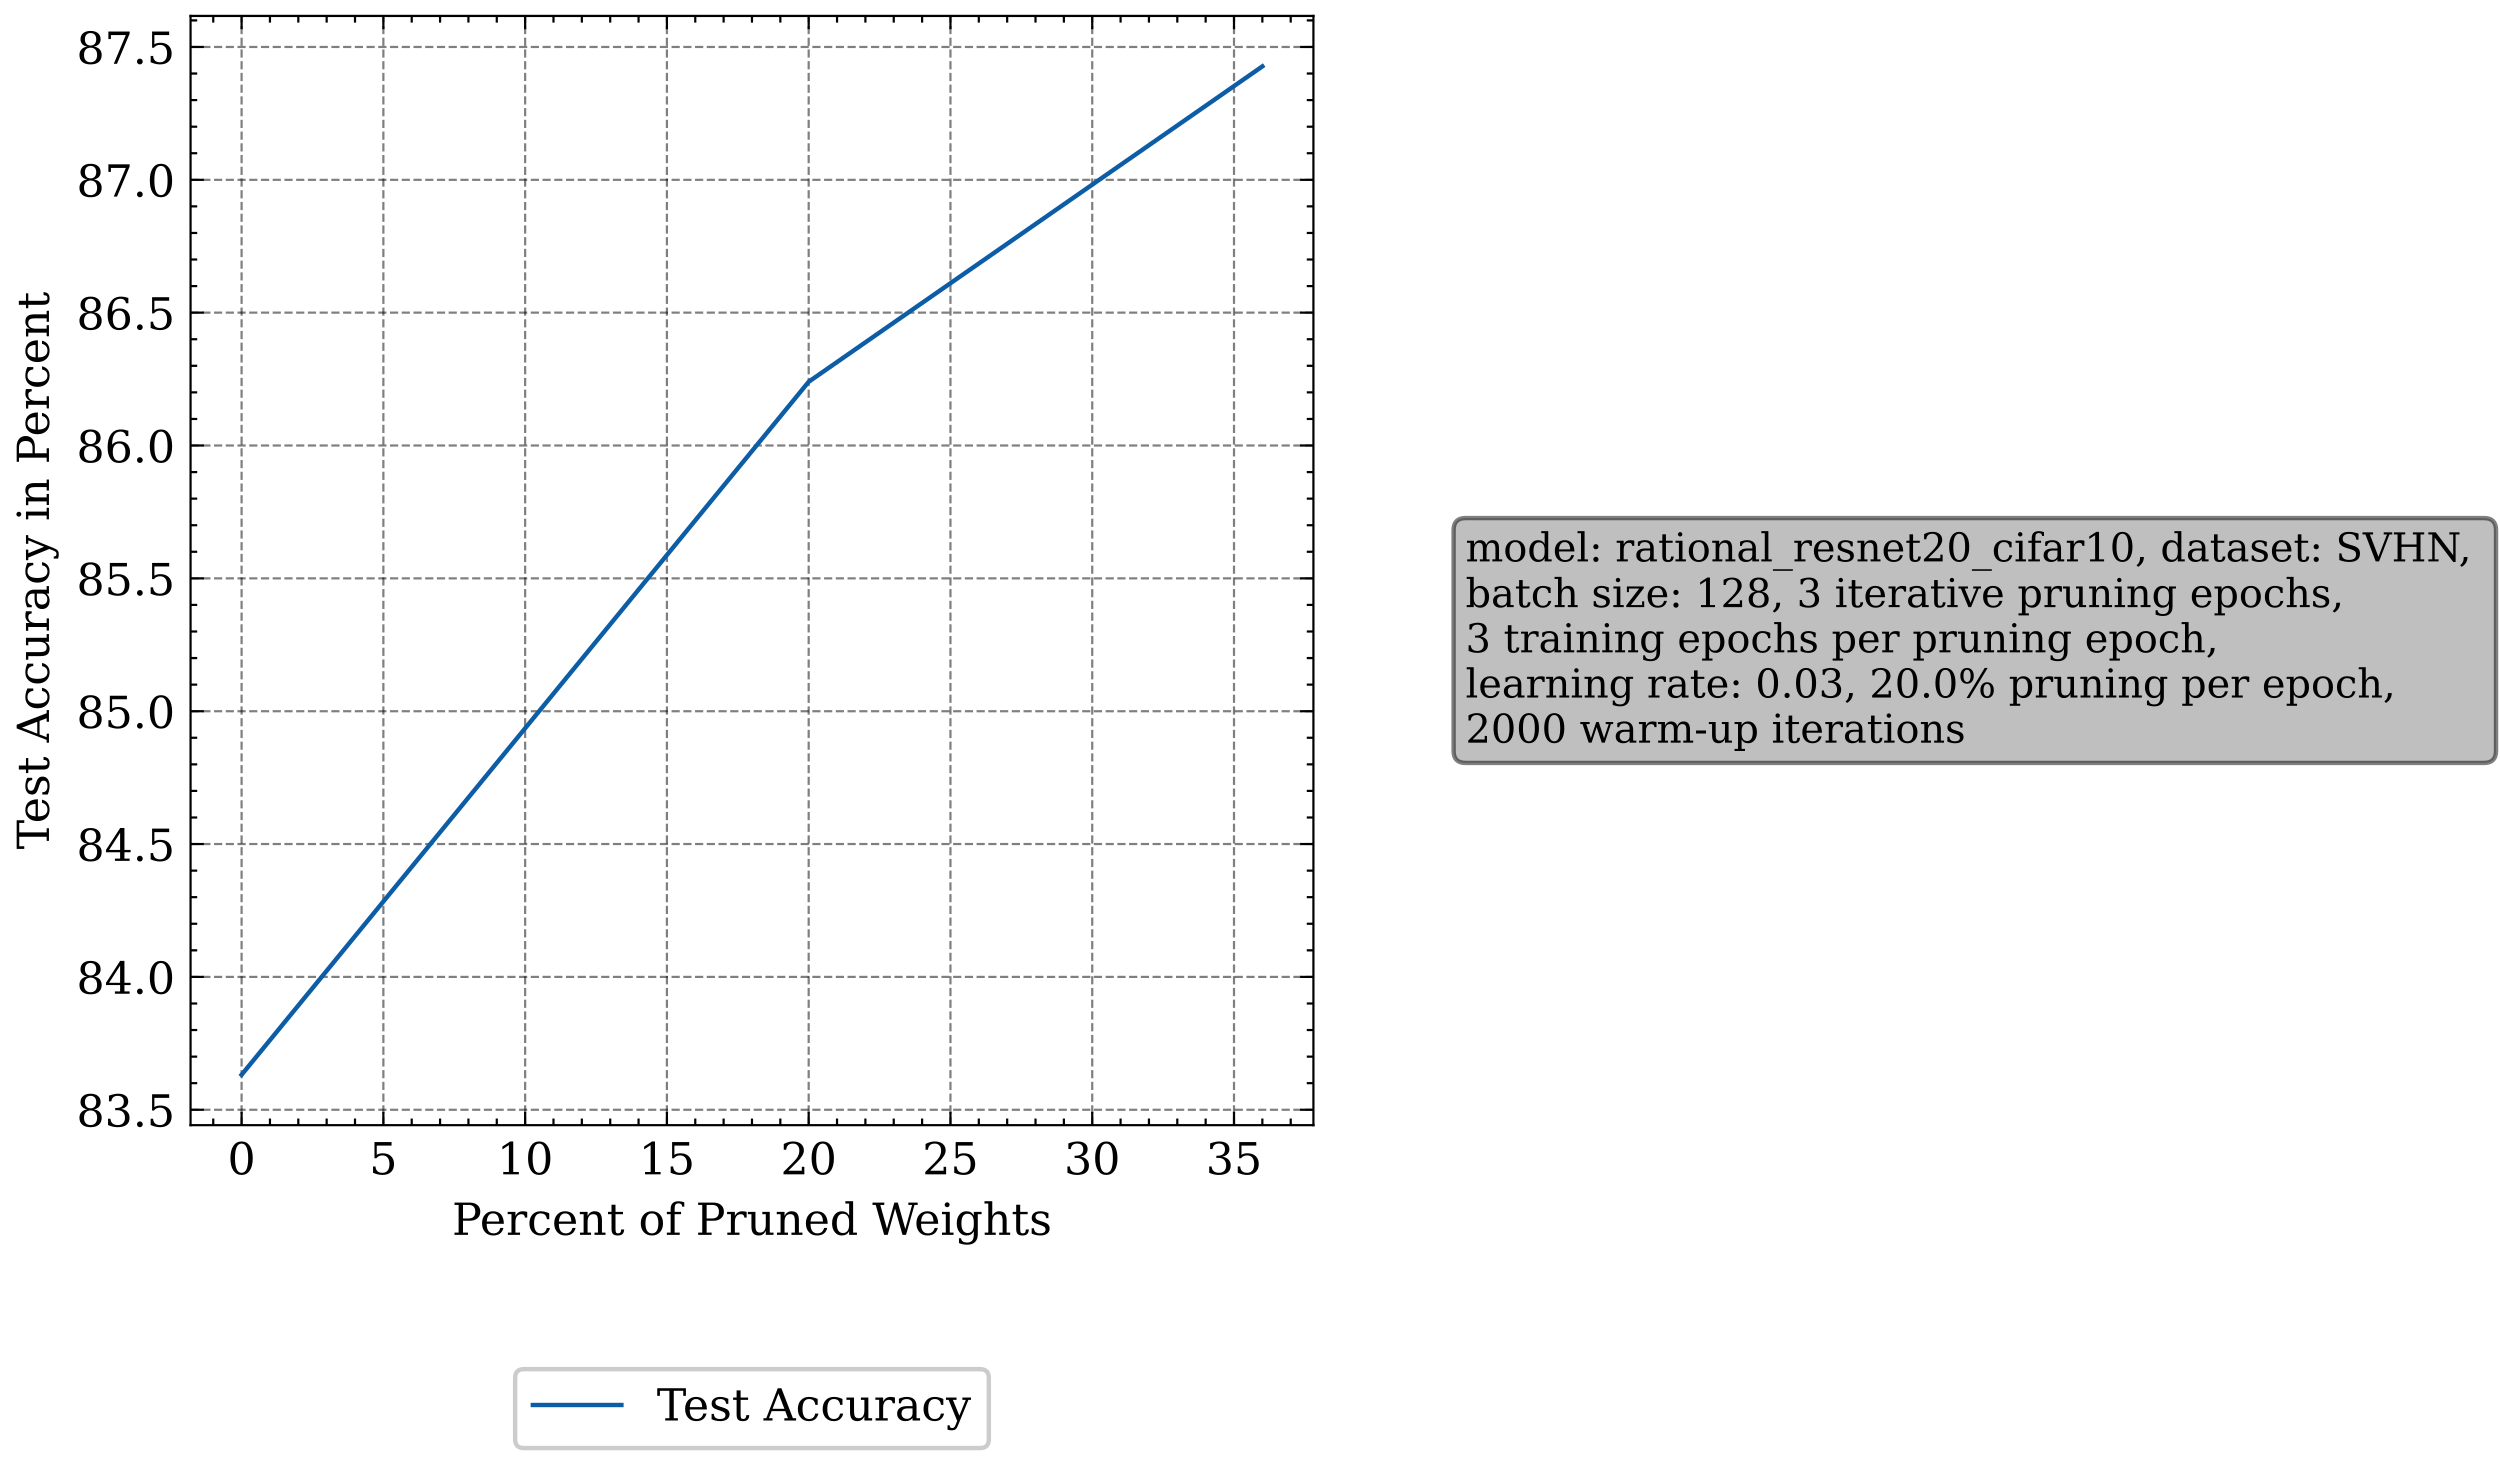 <?xml version="1.0" encoding="utf-8" standalone="no"?>
<!DOCTYPE svg PUBLIC "-//W3C//DTD SVG 1.1//EN"
  "http://www.w3.org/Graphics/SVG/1.1/DTD/svg11.dtd">
<!-- Created with matplotlib (https://matplotlib.org/) -->
<svg height="330.692pt" version="1.1" viewBox="0 0 564.709 330.692" width="564.709pt" xmlns="http://www.w3.org/2000/svg" xmlns:xlink="http://www.w3.org/1999/xlink">
 <defs>
  <style type="text/css">*{stroke-linecap:butt;stroke-linejoin:round;}</style>
 </defs>
 <g id="figure_1">
  <g id="patch_1">
   <path d="M 0 330.692 
L 564.709 330.692 
L 564.709 0 
L 0 0 
z
" style="fill:#ffffff;"/>
  </g>
  <g id="axes_1">
   <g id="patch_2">
    <path d="M 43.044 254.16 
L 296.68 254.16 
L 296.68 3.6 
L 43.044 3.6 
z
" style="fill:#ffffff;"/>
   </g>
   <g id="matplotlib.axis_1">
    <g id="xtick_1">
     <g id="line2d_1">
      <path clip-path="url(#p47add13dac)" d="M 54.573 254.16 
L 54.573 3.6 
" style="fill:none;stroke:#000000;stroke-dasharray:1.85,0.8;stroke-dashoffset:0;stroke-opacity:0.5;stroke-width:0.5;"/>
     </g>
     <g id="line2d_2">
      <defs>
       <path d="M 0 0 
L 0 -3 
" id="m8527529bfa" style="stroke:#000000;stroke-width:0.5;"/>
      </defs>
      <g>
       <use style="stroke:#000000;stroke-width:0.5;" x="54.573" xlink:href="#m8527529bfa" y="254.16"/>
      </g>
     </g>
     <g id="line2d_3">
      <defs>
       <path d="M 0 0 
L 0 3 
" id="m18a0eb8396" style="stroke:#000000;stroke-width:0.5;"/>
      </defs>
      <g>
       <use style="stroke:#000000;stroke-width:0.5;" x="54.573" xlink:href="#m18a0eb8396" y="3.6"/>
      </g>
     </g>
     <g id="text_1">
      <!-- 0 -->
      <g transform="translate(51.391 265.258)scale(0.1 -0.1)">
       <defs>
        <path d="M 31.781 3.422 
Q 39.266 3.422 42.969 11.625 
Q 46.688 19.828 46.688 36.375 
Q 46.688 52.984 42.969 61.188 
Q 39.266 69.391 31.781 69.391 
Q 24.312 69.391 20.594 61.188 
Q 16.891 52.984 16.891 36.375 
Q 16.891 19.828 20.594 11.625 
Q 24.312 3.422 31.781 3.422 
z
M 31.781 -1.422 
Q 19.922 -1.422 13.25 8.531 
Q 6.594 18.5 6.594 36.375 
Q 6.594 54.297 13.25 64.25 
Q 19.922 74.219 31.781 74.219 
Q 43.703 74.219 50.344 64.25 
Q 56.984 54.297 56.984 36.375 
Q 56.984 18.5 50.344 8.531 
Q 43.703 -1.422 31.781 -1.422 
z
" id="DejaVuSerif-48"/>
       </defs>
       <use xlink:href="#DejaVuSerif-48"/>
      </g>
     </g>
    </g>
    <g id="xtick_2">
     <g id="line2d_4">
      <path clip-path="url(#p47add13dac)" d="M 86.597 254.16 
L 86.597 3.6 
" style="fill:none;stroke:#000000;stroke-dasharray:1.85,0.8;stroke-dashoffset:0;stroke-opacity:0.5;stroke-width:0.5;"/>
     </g>
     <g id="line2d_5">
      <g>
       <use style="stroke:#000000;stroke-width:0.5;" x="86.597" xlink:href="#m8527529bfa" y="254.16"/>
      </g>
     </g>
     <g id="line2d_6">
      <g>
       <use style="stroke:#000000;stroke-width:0.5;" x="86.597" xlink:href="#m18a0eb8396" y="3.6"/>
      </g>
     </g>
     <g id="text_2">
      <!-- 5 -->
      <g transform="translate(83.415 265.258)scale(0.1 -0.1)">
       <defs>
        <path d="M 50.297 72.906 
L 50.297 64.891 
L 16.891 64.891 
L 16.891 44 
Q 19.438 45.75 22.828 46.625 
Q 26.219 47.516 30.422 47.516 
Q 42.234 47.516 49.062 40.969 
Q 55.906 34.422 55.906 23.094 
Q 55.906 11.531 49 5.047 
Q 42.094 -1.422 29.594 -1.422 
Q 24.562 -1.422 19.281 -0.188 
Q 14.016 1.031 8.5 3.516 
L 8.5 17.672 
L 14.016 17.672 
Q 14.453 10.75 18.422 7.078 
Q 22.406 3.422 29.594 3.422 
Q 37.312 3.422 41.453 8.5 
Q 45.609 13.578 45.609 23.094 
Q 45.609 32.562 41.484 37.609 
Q 37.359 42.672 29.594 42.672 
Q 25.203 42.672 21.844 41.109 
Q 18.5 39.547 15.922 36.281 
L 11.719 36.281 
L 11.719 72.906 
z
" id="DejaVuSerif-53"/>
       </defs>
       <use xlink:href="#DejaVuSerif-53"/>
      </g>
     </g>
    </g>
    <g id="xtick_3">
     <g id="line2d_7">
      <path clip-path="url(#p47add13dac)" d="M 118.621 254.16 
L 118.621 3.6 
" style="fill:none;stroke:#000000;stroke-dasharray:1.85,0.8;stroke-dashoffset:0;stroke-opacity:0.5;stroke-width:0.5;"/>
     </g>
     <g id="line2d_8">
      <g>
       <use style="stroke:#000000;stroke-width:0.5;" x="118.621" xlink:href="#m8527529bfa" y="254.16"/>
      </g>
     </g>
     <g id="line2d_9">
      <g>
       <use style="stroke:#000000;stroke-width:0.5;" x="118.621" xlink:href="#m18a0eb8396" y="3.6"/>
      </g>
     </g>
     <g id="text_3">
      <!-- 10 -->
      <g transform="translate(112.258 265.258)scale(0.1 -0.1)">
       <defs>
        <path d="M 14.203 0 
L 14.203 5.172 
L 26.906 5.172 
L 26.906 65.828 
L 12.203 56.297 
L 12.203 62.703 
L 29.984 74.219 
L 36.719 74.219 
L 36.719 5.172 
L 49.422 5.172 
L 49.422 0 
z
" id="DejaVuSerif-49"/>
       </defs>
       <use xlink:href="#DejaVuSerif-49"/>
       <use x="63.623" xlink:href="#DejaVuSerif-48"/>
      </g>
     </g>
    </g>
    <g id="xtick_4">
     <g id="line2d_10">
      <path clip-path="url(#p47add13dac)" d="M 150.645 254.16 
L 150.645 3.6 
" style="fill:none;stroke:#000000;stroke-dasharray:1.85,0.8;stroke-dashoffset:0;stroke-opacity:0.5;stroke-width:0.5;"/>
     </g>
     <g id="line2d_11">
      <g>
       <use style="stroke:#000000;stroke-width:0.5;" x="150.645" xlink:href="#m8527529bfa" y="254.16"/>
      </g>
     </g>
     <g id="line2d_12">
      <g>
       <use style="stroke:#000000;stroke-width:0.5;" x="150.645" xlink:href="#m18a0eb8396" y="3.6"/>
      </g>
     </g>
     <g id="text_4">
      <!-- 15 -->
      <g transform="translate(144.282 265.258)scale(0.1 -0.1)">
       <use xlink:href="#DejaVuSerif-49"/>
       <use x="63.623" xlink:href="#DejaVuSerif-53"/>
      </g>
     </g>
    </g>
    <g id="xtick_5">
     <g id="line2d_13">
      <path clip-path="url(#p47add13dac)" d="M 182.669 254.16 
L 182.669 3.6 
" style="fill:none;stroke:#000000;stroke-dasharray:1.85,0.8;stroke-dashoffset:0;stroke-opacity:0.5;stroke-width:0.5;"/>
     </g>
     <g id="line2d_14">
      <g>
       <use style="stroke:#000000;stroke-width:0.5;" x="182.669" xlink:href="#m8527529bfa" y="254.16"/>
      </g>
     </g>
     <g id="line2d_15">
      <g>
       <use style="stroke:#000000;stroke-width:0.5;" x="182.669" xlink:href="#m18a0eb8396" y="3.6"/>
      </g>
     </g>
     <g id="text_5">
      <!-- 20 -->
      <g transform="translate(176.306 265.258)scale(0.1 -0.1)">
       <defs>
        <path d="M 12.797 55.516 
L 7.328 55.516 
L 7.328 68.5 
Q 12.547 71.297 17.844 72.75 
Q 23.141 74.219 28.219 74.219 
Q 39.594 74.219 46.188 68.703 
Q 52.781 63.188 52.781 53.719 
Q 52.781 43.016 37.844 28.125 
Q 36.672 27 36.078 26.422 
L 17.672 8.016 
L 48.094 8.016 
L 48.094 17 
L 53.812 17 
L 53.812 0 
L 6.781 0 
L 6.781 5.328 
L 28.906 27.391 
Q 36.234 34.719 39.359 40.844 
Q 42.484 46.969 42.484 53.719 
Q 42.484 61.078 38.641 65.234 
Q 34.812 69.391 28.078 69.391 
Q 21.094 69.391 17.281 65.922 
Q 13.484 62.453 12.797 55.516 
z
" id="DejaVuSerif-50"/>
       </defs>
       <use xlink:href="#DejaVuSerif-50"/>
       <use x="63.623" xlink:href="#DejaVuSerif-48"/>
      </g>
     </g>
    </g>
    <g id="xtick_6">
     <g id="line2d_16">
      <path clip-path="url(#p47add13dac)" d="M 214.693 254.16 
L 214.693 3.6 
" style="fill:none;stroke:#000000;stroke-dasharray:1.85,0.8;stroke-dashoffset:0;stroke-opacity:0.5;stroke-width:0.5;"/>
     </g>
     <g id="line2d_17">
      <g>
       <use style="stroke:#000000;stroke-width:0.5;" x="214.693" xlink:href="#m8527529bfa" y="254.16"/>
      </g>
     </g>
     <g id="line2d_18">
      <g>
       <use style="stroke:#000000;stroke-width:0.5;" x="214.693" xlink:href="#m18a0eb8396" y="3.6"/>
      </g>
     </g>
     <g id="text_6">
      <!-- 25 -->
      <g transform="translate(208.33 265.258)scale(0.1 -0.1)">
       <use xlink:href="#DejaVuSerif-50"/>
       <use x="63.623" xlink:href="#DejaVuSerif-53"/>
      </g>
     </g>
    </g>
    <g id="xtick_7">
     <g id="line2d_19">
      <path clip-path="url(#p47add13dac)" d="M 246.717 254.16 
L 246.717 3.6 
" style="fill:none;stroke:#000000;stroke-dasharray:1.85,0.8;stroke-dashoffset:0;stroke-opacity:0.5;stroke-width:0.5;"/>
     </g>
     <g id="line2d_20">
      <g>
       <use style="stroke:#000000;stroke-width:0.5;" x="246.717" xlink:href="#m8527529bfa" y="254.16"/>
      </g>
     </g>
     <g id="line2d_21">
      <g>
       <use style="stroke:#000000;stroke-width:0.5;" x="246.717" xlink:href="#m18a0eb8396" y="3.6"/>
      </g>
     </g>
     <g id="text_7">
      <!-- 30 -->
      <g transform="translate(240.354 265.258)scale(0.1 -0.1)">
       <defs>
        <path d="M 9.719 69.828 
Q 15.438 71.969 20.672 73.094 
Q 25.922 74.219 30.516 74.219 
Q 41.219 74.219 47.219 69.594 
Q 53.219 64.984 53.219 56.781 
Q 53.219 50.203 49.062 45.781 
Q 44.922 41.359 37.312 39.797 
Q 46.297 38.531 51.25 33.281 
Q 56.203 28.031 56.203 19.672 
Q 56.203 9.469 49.344 4.016 
Q 42.484 -1.422 29.594 -1.422 
Q 23.875 -1.422 18.422 -0.188 
Q 12.984 1.031 7.625 3.516 
L 7.625 17.672 
L 13.094 17.672 
Q 13.578 10.641 17.828 7.031 
Q 22.078 3.422 29.781 3.422 
Q 37.25 3.422 41.578 7.734 
Q 45.906 12.062 45.906 19.578 
Q 45.906 28.172 41.453 32.594 
Q 37.016 37.016 28.422 37.016 
L 23.781 37.016 
L 23.781 42 
L 26.219 42 
Q 34.766 42 39.031 45.531 
Q 43.312 49.078 43.312 56.203 
Q 43.312 62.594 39.797 65.984 
Q 36.281 69.391 29.688 69.391 
Q 23.094 69.391 19.453 66.266 
Q 15.828 63.141 15.188 56.984 
L 9.719 56.984 
z
" id="DejaVuSerif-51"/>
       </defs>
       <use xlink:href="#DejaVuSerif-51"/>
       <use x="63.623" xlink:href="#DejaVuSerif-48"/>
      </g>
     </g>
    </g>
    <g id="xtick_8">
     <g id="line2d_22">
      <path clip-path="url(#p47add13dac)" d="M 278.741 254.16 
L 278.741 3.6 
" style="fill:none;stroke:#000000;stroke-dasharray:1.85,0.8;stroke-dashoffset:0;stroke-opacity:0.5;stroke-width:0.5;"/>
     </g>
     <g id="line2d_23">
      <g>
       <use style="stroke:#000000;stroke-width:0.5;" x="278.741" xlink:href="#m8527529bfa" y="254.16"/>
      </g>
     </g>
     <g id="line2d_24">
      <g>
       <use style="stroke:#000000;stroke-width:0.5;" x="278.741" xlink:href="#m18a0eb8396" y="3.6"/>
      </g>
     </g>
     <g id="text_8">
      <!-- 35 -->
      <g transform="translate(272.378 265.258)scale(0.1 -0.1)">
       <use xlink:href="#DejaVuSerif-51"/>
       <use x="63.623" xlink:href="#DejaVuSerif-53"/>
      </g>
     </g>
    </g>
    <g id="xtick_9">
     <g id="line2d_25">
      <defs>
       <path d="M 0 0 
L 0 -1.5 
" id="m795bd6f1fc" style="stroke:#000000;stroke-width:0.5;"/>
      </defs>
      <g>
       <use style="stroke:#000000;stroke-width:0.5;" x="48.168" xlink:href="#m795bd6f1fc" y="254.16"/>
      </g>
     </g>
     <g id="line2d_26">
      <defs>
       <path d="M 0 0 
L 0 1.5 
" id="m4fd0391bc0" style="stroke:#000000;stroke-width:0.5;"/>
      </defs>
      <g>
       <use style="stroke:#000000;stroke-width:0.5;" x="48.168" xlink:href="#m4fd0391bc0" y="3.6"/>
      </g>
     </g>
    </g>
    <g id="xtick_10">
     <g id="line2d_27">
      <g>
       <use style="stroke:#000000;stroke-width:0.5;" x="60.977" xlink:href="#m795bd6f1fc" y="254.16"/>
      </g>
     </g>
     <g id="line2d_28">
      <g>
       <use style="stroke:#000000;stroke-width:0.5;" x="60.977" xlink:href="#m4fd0391bc0" y="3.6"/>
      </g>
     </g>
    </g>
    <g id="xtick_11">
     <g id="line2d_29">
      <g>
       <use style="stroke:#000000;stroke-width:0.5;" x="67.382" xlink:href="#m795bd6f1fc" y="254.16"/>
      </g>
     </g>
     <g id="line2d_30">
      <g>
       <use style="stroke:#000000;stroke-width:0.5;" x="67.382" xlink:href="#m4fd0391bc0" y="3.6"/>
      </g>
     </g>
    </g>
    <g id="xtick_12">
     <g id="line2d_31">
      <g>
       <use style="stroke:#000000;stroke-width:0.5;" x="73.787" xlink:href="#m795bd6f1fc" y="254.16"/>
      </g>
     </g>
     <g id="line2d_32">
      <g>
       <use style="stroke:#000000;stroke-width:0.5;" x="73.787" xlink:href="#m4fd0391bc0" y="3.6"/>
      </g>
     </g>
    </g>
    <g id="xtick_13">
     <g id="line2d_33">
      <g>
       <use style="stroke:#000000;stroke-width:0.5;" x="80.192" xlink:href="#m795bd6f1fc" y="254.16"/>
      </g>
     </g>
     <g id="line2d_34">
      <g>
       <use style="stroke:#000000;stroke-width:0.5;" x="80.192" xlink:href="#m4fd0391bc0" y="3.6"/>
      </g>
     </g>
    </g>
    <g id="xtick_14">
     <g id="line2d_35">
      <g>
       <use style="stroke:#000000;stroke-width:0.5;" x="93.001" xlink:href="#m795bd6f1fc" y="254.16"/>
      </g>
     </g>
     <g id="line2d_36">
      <g>
       <use style="stroke:#000000;stroke-width:0.5;" x="93.001" xlink:href="#m4fd0391bc0" y="3.6"/>
      </g>
     </g>
    </g>
    <g id="xtick_15">
     <g id="line2d_37">
      <g>
       <use style="stroke:#000000;stroke-width:0.5;" x="99.406" xlink:href="#m795bd6f1fc" y="254.16"/>
      </g>
     </g>
     <g id="line2d_38">
      <g>
       <use style="stroke:#000000;stroke-width:0.5;" x="99.406" xlink:href="#m4fd0391bc0" y="3.6"/>
      </g>
     </g>
    </g>
    <g id="xtick_16">
     <g id="line2d_39">
      <g>
       <use style="stroke:#000000;stroke-width:0.5;" x="105.811" xlink:href="#m795bd6f1fc" y="254.16"/>
      </g>
     </g>
     <g id="line2d_40">
      <g>
       <use style="stroke:#000000;stroke-width:0.5;" x="105.811" xlink:href="#m4fd0391bc0" y="3.6"/>
      </g>
     </g>
    </g>
    <g id="xtick_17">
     <g id="line2d_41">
      <g>
       <use style="stroke:#000000;stroke-width:0.5;" x="112.216" xlink:href="#m795bd6f1fc" y="254.16"/>
      </g>
     </g>
     <g id="line2d_42">
      <g>
       <use style="stroke:#000000;stroke-width:0.5;" x="112.216" xlink:href="#m4fd0391bc0" y="3.6"/>
      </g>
     </g>
    </g>
    <g id="xtick_18">
     <g id="line2d_43">
      <g>
       <use style="stroke:#000000;stroke-width:0.5;" x="125.025" xlink:href="#m795bd6f1fc" y="254.16"/>
      </g>
     </g>
     <g id="line2d_44">
      <g>
       <use style="stroke:#000000;stroke-width:0.5;" x="125.025" xlink:href="#m4fd0391bc0" y="3.6"/>
      </g>
     </g>
    </g>
    <g id="xtick_19">
     <g id="line2d_45">
      <g>
       <use style="stroke:#000000;stroke-width:0.5;" x="131.43" xlink:href="#m795bd6f1fc" y="254.16"/>
      </g>
     </g>
     <g id="line2d_46">
      <g>
       <use style="stroke:#000000;stroke-width:0.5;" x="131.43" xlink:href="#m4fd0391bc0" y="3.6"/>
      </g>
     </g>
    </g>
    <g id="xtick_20">
     <g id="line2d_47">
      <g>
       <use style="stroke:#000000;stroke-width:0.5;" x="137.835" xlink:href="#m795bd6f1fc" y="254.16"/>
      </g>
     </g>
     <g id="line2d_48">
      <g>
       <use style="stroke:#000000;stroke-width:0.5;" x="137.835" xlink:href="#m4fd0391bc0" y="3.6"/>
      </g>
     </g>
    </g>
    <g id="xtick_21">
     <g id="line2d_49">
      <g>
       <use style="stroke:#000000;stroke-width:0.5;" x="144.24" xlink:href="#m795bd6f1fc" y="254.16"/>
      </g>
     </g>
     <g id="line2d_50">
      <g>
       <use style="stroke:#000000;stroke-width:0.5;" x="144.24" xlink:href="#m4fd0391bc0" y="3.6"/>
      </g>
     </g>
    </g>
    <g id="xtick_22">
     <g id="line2d_51">
      <g>
       <use style="stroke:#000000;stroke-width:0.5;" x="157.049" xlink:href="#m795bd6f1fc" y="254.16"/>
      </g>
     </g>
     <g id="line2d_52">
      <g>
       <use style="stroke:#000000;stroke-width:0.5;" x="157.049" xlink:href="#m4fd0391bc0" y="3.6"/>
      </g>
     </g>
    </g>
    <g id="xtick_23">
     <g id="line2d_53">
      <g>
       <use style="stroke:#000000;stroke-width:0.5;" x="163.454" xlink:href="#m795bd6f1fc" y="254.16"/>
      </g>
     </g>
     <g id="line2d_54">
      <g>
       <use style="stroke:#000000;stroke-width:0.5;" x="163.454" xlink:href="#m4fd0391bc0" y="3.6"/>
      </g>
     </g>
    </g>
    <g id="xtick_24">
     <g id="line2d_55">
      <g>
       <use style="stroke:#000000;stroke-width:0.5;" x="169.859" xlink:href="#m795bd6f1fc" y="254.16"/>
      </g>
     </g>
     <g id="line2d_56">
      <g>
       <use style="stroke:#000000;stroke-width:0.5;" x="169.859" xlink:href="#m4fd0391bc0" y="3.6"/>
      </g>
     </g>
    </g>
    <g id="xtick_25">
     <g id="line2d_57">
      <g>
       <use style="stroke:#000000;stroke-width:0.5;" x="176.264" xlink:href="#m795bd6f1fc" y="254.16"/>
      </g>
     </g>
     <g id="line2d_58">
      <g>
       <use style="stroke:#000000;stroke-width:0.5;" x="176.264" xlink:href="#m4fd0391bc0" y="3.6"/>
      </g>
     </g>
    </g>
    <g id="xtick_26">
     <g id="line2d_59">
      <g>
       <use style="stroke:#000000;stroke-width:0.5;" x="189.073" xlink:href="#m795bd6f1fc" y="254.16"/>
      </g>
     </g>
     <g id="line2d_60">
      <g>
       <use style="stroke:#000000;stroke-width:0.5;" x="189.073" xlink:href="#m4fd0391bc0" y="3.6"/>
      </g>
     </g>
    </g>
    <g id="xtick_27">
     <g id="line2d_61">
      <g>
       <use style="stroke:#000000;stroke-width:0.5;" x="195.478" xlink:href="#m795bd6f1fc" y="254.16"/>
      </g>
     </g>
     <g id="line2d_62">
      <g>
       <use style="stroke:#000000;stroke-width:0.5;" x="195.478" xlink:href="#m4fd0391bc0" y="3.6"/>
      </g>
     </g>
    </g>
    <g id="xtick_28">
     <g id="line2d_63">
      <g>
       <use style="stroke:#000000;stroke-width:0.5;" x="201.883" xlink:href="#m795bd6f1fc" y="254.16"/>
      </g>
     </g>
     <g id="line2d_64">
      <g>
       <use style="stroke:#000000;stroke-width:0.5;" x="201.883" xlink:href="#m4fd0391bc0" y="3.6"/>
      </g>
     </g>
    </g>
    <g id="xtick_29">
     <g id="line2d_65">
      <g>
       <use style="stroke:#000000;stroke-width:0.5;" x="208.288" xlink:href="#m795bd6f1fc" y="254.16"/>
      </g>
     </g>
     <g id="line2d_66">
      <g>
       <use style="stroke:#000000;stroke-width:0.5;" x="208.288" xlink:href="#m4fd0391bc0" y="3.6"/>
      </g>
     </g>
    </g>
    <g id="xtick_30">
     <g id="line2d_67">
      <g>
       <use style="stroke:#000000;stroke-width:0.5;" x="221.097" xlink:href="#m795bd6f1fc" y="254.16"/>
      </g>
     </g>
     <g id="line2d_68">
      <g>
       <use style="stroke:#000000;stroke-width:0.5;" x="221.097" xlink:href="#m4fd0391bc0" y="3.6"/>
      </g>
     </g>
    </g>
    <g id="xtick_31">
     <g id="line2d_69">
      <g>
       <use style="stroke:#000000;stroke-width:0.5;" x="227.502" xlink:href="#m795bd6f1fc" y="254.16"/>
      </g>
     </g>
     <g id="line2d_70">
      <g>
       <use style="stroke:#000000;stroke-width:0.5;" x="227.502" xlink:href="#m4fd0391bc0" y="3.6"/>
      </g>
     </g>
    </g>
    <g id="xtick_32">
     <g id="line2d_71">
      <g>
       <use style="stroke:#000000;stroke-width:0.5;" x="233.907" xlink:href="#m795bd6f1fc" y="254.16"/>
      </g>
     </g>
     <g id="line2d_72">
      <g>
       <use style="stroke:#000000;stroke-width:0.5;" x="233.907" xlink:href="#m4fd0391bc0" y="3.6"/>
      </g>
     </g>
    </g>
    <g id="xtick_33">
     <g id="line2d_73">
      <g>
       <use style="stroke:#000000;stroke-width:0.5;" x="240.312" xlink:href="#m795bd6f1fc" y="254.16"/>
      </g>
     </g>
     <g id="line2d_74">
      <g>
       <use style="stroke:#000000;stroke-width:0.5;" x="240.312" xlink:href="#m4fd0391bc0" y="3.6"/>
      </g>
     </g>
    </g>
    <g id="xtick_34">
     <g id="line2d_75">
      <g>
       <use style="stroke:#000000;stroke-width:0.5;" x="253.121" xlink:href="#m795bd6f1fc" y="254.16"/>
      </g>
     </g>
     <g id="line2d_76">
      <g>
       <use style="stroke:#000000;stroke-width:0.5;" x="253.121" xlink:href="#m4fd0391bc0" y="3.6"/>
      </g>
     </g>
    </g>
    <g id="xtick_35">
     <g id="line2d_77">
      <g>
       <use style="stroke:#000000;stroke-width:0.5;" x="259.526" xlink:href="#m795bd6f1fc" y="254.16"/>
      </g>
     </g>
     <g id="line2d_78">
      <g>
       <use style="stroke:#000000;stroke-width:0.5;" x="259.526" xlink:href="#m4fd0391bc0" y="3.6"/>
      </g>
     </g>
    </g>
    <g id="xtick_36">
     <g id="line2d_79">
      <g>
       <use style="stroke:#000000;stroke-width:0.5;" x="265.931" xlink:href="#m795bd6f1fc" y="254.16"/>
      </g>
     </g>
     <g id="line2d_80">
      <g>
       <use style="stroke:#000000;stroke-width:0.5;" x="265.931" xlink:href="#m4fd0391bc0" y="3.6"/>
      </g>
     </g>
    </g>
    <g id="xtick_37">
     <g id="line2d_81">
      <g>
       <use style="stroke:#000000;stroke-width:0.5;" x="272.336" xlink:href="#m795bd6f1fc" y="254.16"/>
      </g>
     </g>
     <g id="line2d_82">
      <g>
       <use style="stroke:#000000;stroke-width:0.5;" x="272.336" xlink:href="#m4fd0391bc0" y="3.6"/>
      </g>
     </g>
    </g>
    <g id="xtick_38">
     <g id="line2d_83">
      <g>
       <use style="stroke:#000000;stroke-width:0.5;" x="285.145" xlink:href="#m795bd6f1fc" y="254.16"/>
      </g>
     </g>
     <g id="line2d_84">
      <g>
       <use style="stroke:#000000;stroke-width:0.5;" x="285.145" xlink:href="#m4fd0391bc0" y="3.6"/>
      </g>
     </g>
    </g>
    <g id="xtick_39">
     <g id="line2d_85">
      <g>
       <use style="stroke:#000000;stroke-width:0.5;" x="291.55" xlink:href="#m795bd6f1fc" y="254.16"/>
      </g>
     </g>
     <g id="line2d_86">
      <g>
       <use style="stroke:#000000;stroke-width:0.5;" x="291.55" xlink:href="#m4fd0391bc0" y="3.6"/>
      </g>
     </g>
    </g>
    <g id="text_9">
     <!-- Percent of Pruned Weights -->
     <g transform="translate(102.114 278.937)scale(0.1 -0.1)">
      <defs>
       <path d="M 24.703 37.109 
L 37.594 37.109 
Q 44.875 37.109 48.672 41.031 
Q 52.484 44.969 52.484 52.391 
Q 52.484 59.859 48.672 63.766 
Q 44.875 67.672 37.594 67.672 
L 24.703 67.672 
z
M 5.516 0 
L 5.516 5.172 
L 14.797 5.172 
L 14.797 67.672 
L 5.516 67.672 
L 5.516 72.906 
L 39.984 72.906 
Q 50.922 72.906 57.312 67.359 
Q 63.719 61.812 63.719 52.391 
Q 63.719 43.016 57.312 37.453 
Q 50.922 31.891 39.984 31.891 
L 24.703 31.891 
L 24.703 5.172 
L 35.984 5.172 
L 35.984 0 
z
" id="DejaVuSerif-80"/>
       <path d="M 54.203 25 
L 15.484 25 
L 15.484 24.609 
Q 15.484 14.109 19.438 8.766 
Q 23.391 3.422 31.109 3.422 
Q 37.016 3.422 40.797 6.516 
Q 44.578 9.625 46.094 15.719 
L 53.328 15.719 
Q 51.172 7.172 45.375 2.875 
Q 39.594 -1.422 30.172 -1.422 
Q 18.797 -1.422 11.891 6.078 
Q 4.984 13.578 4.984 25.984 
Q 4.984 38.281 11.766 45.797 
Q 18.562 53.328 29.594 53.328 
Q 41.359 53.328 47.656 46.062 
Q 53.953 38.812 54.203 25 
z
M 43.609 30.172 
Q 43.312 39.266 39.766 43.875 
Q 36.234 48.484 29.594 48.484 
Q 23.391 48.484 19.828 43.844 
Q 16.266 39.203 15.484 30.172 
z
" id="DejaVuSerif-101"/>
       <path d="M 47.797 52 
L 47.797 39.016 
L 42.625 39.016 
Q 42.391 42.875 40.484 44.781 
Q 38.578 46.688 34.906 46.688 
Q 28.266 46.688 24.719 42.094 
Q 21.188 37.5 21.188 28.906 
L 21.188 5.172 
L 31.594 5.172 
L 31.594 0 
L 4.109 0 
L 4.109 5.172 
L 12.203 5.172 
L 12.203 46.781 
L 3.609 46.781 
L 3.609 51.906 
L 21.188 51.906 
L 21.188 42.672 
Q 23.828 48.094 27.969 50.703 
Q 32.125 53.328 38.094 53.328 
Q 40.281 53.328 42.703 52.984 
Q 45.125 52.641 47.797 52 
z
" id="DejaVuSerif-114"/>
       <path d="M 51.422 15.578 
Q 49.516 7.281 44.094 2.922 
Q 38.672 -1.422 30.078 -1.422 
Q 18.75 -1.422 11.859 6.078 
Q 4.984 13.578 4.984 25.984 
Q 4.984 38.422 11.859 45.875 
Q 18.75 53.328 30.078 53.328 
Q 35.016 53.328 39.891 52.172 
Q 44.781 51.031 49.703 48.688 
L 49.703 35.406 
L 44.484 35.406 
Q 43.453 42.234 40.016 45.359 
Q 36.578 48.484 30.172 48.484 
Q 22.906 48.484 19.188 42.844 
Q 15.484 37.203 15.484 25.984 
Q 15.484 14.75 19.172 9.078 
Q 22.859 3.422 30.172 3.422 
Q 35.984 3.422 39.453 6.438 
Q 42.922 9.469 44.188 15.578 
z
" id="DejaVuSerif-99"/>
       <path d="M 4.109 0 
L 4.109 5.172 
L 12.203 5.172 
L 12.203 46.688 
L 3.609 46.688 
L 3.609 51.906 
L 21.188 51.906 
L 21.188 42.672 
Q 23.688 47.953 27.656 50.641 
Q 31.641 53.328 36.922 53.328 
Q 45.516 53.328 49.562 48.391 
Q 53.609 43.453 53.609 33.016 
L 53.609 5.172 
L 61.625 5.172 
L 61.625 0 
L 36.812 0 
L 36.812 5.172 
L 44.578 5.172 
L 44.578 30.172 
Q 44.578 39.703 42.234 43.234 
Q 39.891 46.781 33.984 46.781 
Q 27.734 46.781 24.453 42.203 
Q 21.188 37.641 21.188 28.906 
L 21.188 5.172 
L 29 5.172 
L 29 0 
z
" id="DejaVuSerif-110"/>
       <path d="M 10.797 46.688 
L 2.875 46.688 
L 2.875 51.906 
L 10.797 51.906 
L 10.797 68.016 
L 19.828 68.016 
L 19.828 51.906 
L 36.719 51.906 
L 36.719 46.688 
L 19.828 46.688 
L 19.828 13.719 
Q 19.828 7.125 21.094 5.266 
Q 22.359 3.422 25.781 3.422 
Q 29.297 3.422 30.906 5.484 
Q 32.516 7.562 32.625 12.203 
L 39.406 12.203 
Q 39.016 5.125 35.547 1.844 
Q 32.078 -1.422 25 -1.422 
Q 17.234 -1.422 14.016 2.016 
Q 10.797 5.469 10.797 13.719 
z
" id="DejaVuSerif-116"/>
       <path id="DejaVuSerif-32"/>
       <path d="M 30.078 3.422 
Q 37.312 3.422 40.984 9.125 
Q 44.672 14.844 44.672 25.984 
Q 44.672 37.109 40.984 42.797 
Q 37.312 48.484 30.078 48.484 
Q 22.859 48.484 19.172 42.797 
Q 15.484 37.109 15.484 25.984 
Q 15.484 14.844 19.188 9.125 
Q 22.906 3.422 30.078 3.422 
z
M 30.078 -1.422 
Q 18.75 -1.422 11.859 6.078 
Q 4.984 13.578 4.984 25.984 
Q 4.984 38.375 11.844 45.844 
Q 18.703 53.328 30.078 53.328 
Q 41.453 53.328 48.312 45.844 
Q 55.172 38.375 55.172 25.984 
Q 55.172 13.578 48.312 6.078 
Q 41.453 -1.422 30.078 -1.422 
z
" id="DejaVuSerif-111"/>
       <path d="M 43.016 63.719 
L 38.281 63.719 
Q 38.234 67.391 36.203 69.281 
Q 34.188 71.188 30.328 71.188 
Q 25.297 71.188 23.234 68.422 
Q 21.188 65.672 21.188 58.594 
L 21.188 51.906 
L 35.688 51.906 
L 35.688 46.688 
L 21.188 46.688 
L 21.188 5.172 
L 32.719 5.172 
L 32.719 0 
L 3.609 0 
L 3.609 5.172 
L 12.203 5.172 
L 12.203 46.688 
L 3.609 46.688 
L 3.609 51.906 
L 12.203 51.906 
L 12.203 58.406 
Q 12.203 67.094 16.719 71.531 
Q 21.234 75.984 29.984 75.984 
Q 33.25 75.984 36.516 75.391 
Q 39.797 74.812 43.016 73.578 
z
" id="DejaVuSerif-102"/>
       <path d="M 35.406 51.906 
L 52.203 51.906 
L 52.203 5.172 
L 60.688 5.172 
L 60.688 0 
L 43.219 0 
L 43.219 9.188 
Q 40.719 4 36.766 1.281 
Q 32.812 -1.422 27.594 -1.422 
Q 18.953 -1.422 14.875 3.484 
Q 10.797 8.406 10.797 18.891 
L 10.797 46.688 
L 2.688 46.688 
L 2.688 51.906 
L 19.828 51.906 
L 19.828 21.688 
Q 19.828 12.203 22.141 8.688 
Q 24.469 5.172 30.422 5.172 
Q 36.672 5.172 39.938 9.766 
Q 43.219 14.359 43.219 23.094 
L 43.219 46.688 
L 35.406 46.688 
z
" id="DejaVuSerif-117"/>
       <path d="M 52.484 5.172 
L 61.078 5.172 
L 61.078 0 
L 43.5 0 
L 43.5 8.109 
Q 40.875 3.219 36.797 0.891 
Q 32.719 -1.422 26.703 -1.422 
Q 17.141 -1.422 11.062 6.172 
Q 4.984 13.766 4.984 25.984 
Q 4.984 38.188 11.031 45.75 
Q 17.094 53.328 26.703 53.328 
Q 32.719 53.328 36.797 51 
Q 40.875 48.688 43.5 43.797 
L 43.5 70.797 
L 35.016 70.797 
L 35.016 75.984 
L 52.484 75.984 
z
M 43.5 23.391 
L 43.5 28.516 
Q 43.5 37.844 39.906 42.766 
Q 36.328 47.703 29.5 47.703 
Q 22.562 47.703 19.016 42.234 
Q 15.484 36.766 15.484 25.984 
Q 15.484 15.234 19.016 9.719 
Q 22.562 4.203 29.5 4.203 
Q 36.328 4.203 39.906 9.109 
Q 43.5 14.016 43.5 23.391 
z
" id="DejaVuSerif-100"/>
       <path d="M 76.219 0 
L 68.219 0 
L 51.516 59.281 
L 34.812 0 
L 26.812 0 
L 7.719 67.672 
L 0.484 67.672 
L 0.484 72.906 
L 27.094 72.906 
L 27.094 67.672 
L 18.016 67.672 
L 33.203 13.812 
L 49.812 72.906 
L 57.719 72.906 
L 74.609 13.188 
L 89.891 67.672 
L 81.5 67.672 
L 81.5 72.906 
L 102.484 72.906 
L 102.484 67.672 
L 95.312 67.672 
z
" id="DejaVuSerif-87"/>
       <path d="M 9.719 68.016 
Q 9.719 70.266 11.344 71.922 
Q 12.984 73.578 15.281 73.578 
Q 17.531 73.578 19.156 71.922 
Q 20.797 70.266 20.797 68.016 
Q 20.797 65.719 19.188 64.109 
Q 17.578 62.5 15.281 62.5 
Q 12.984 62.5 11.344 64.109 
Q 9.719 65.719 9.719 68.016 
z
M 21.188 5.172 
L 29.688 5.172 
L 29.688 0 
L 3.609 0 
L 3.609 5.172 
L 12.203 5.172 
L 12.203 46.688 
L 3.609 46.688 
L 3.609 51.906 
L 21.188 51.906 
z
" id="DejaVuSerif-105"/>
       <path d="M 52.484 46.688 
L 52.484 1.125 
Q 52.484 -10.062 46.328 -16.141 
Q 40.188 -22.219 28.812 -22.219 
Q 23.688 -22.219 19 -21.281 
Q 14.312 -20.359 10.016 -18.5 
L 10.016 -7.625 
L 14.703 -7.625 
Q 15.578 -12.703 18.844 -15.047 
Q 22.125 -17.391 28.219 -17.391 
Q 36.141 -17.391 39.812 -12.922 
Q 43.5 -8.453 43.5 1.125 
L 43.5 8.109 
Q 40.875 3.219 36.797 0.891 
Q 32.719 -1.422 26.703 -1.422 
Q 17.141 -1.422 11.062 6.172 
Q 4.984 13.766 4.984 25.984 
Q 4.984 38.188 11.031 45.75 
Q 17.094 53.328 26.703 53.328 
Q 32.719 53.328 36.797 51 
Q 40.875 48.688 43.5 43.797 
L 43.5 51.906 
L 61.078 51.906 
L 61.078 46.688 
z
M 43.5 28.516 
Q 43.5 37.844 39.906 42.766 
Q 36.328 47.703 29.5 47.703 
Q 22.562 47.703 19.016 42.234 
Q 15.484 36.766 15.484 25.984 
Q 15.484 15.234 19.016 9.719 
Q 22.562 4.203 29.5 4.203 
Q 36.328 4.203 39.906 9.109 
Q 43.5 14.016 43.5 23.391 
z
" id="DejaVuSerif-103"/>
       <path d="M 4.109 0 
L 4.109 5.172 
L 12.203 5.172 
L 12.203 70.797 
L 3.609 70.797 
L 3.609 75.984 
L 21.188 75.984 
L 21.188 42.672 
Q 23.688 47.953 27.656 50.641 
Q 31.641 53.328 36.922 53.328 
Q 45.516 53.328 49.562 48.391 
Q 53.609 43.453 53.609 33.016 
L 53.609 5.172 
L 61.625 5.172 
L 61.625 0 
L 36.812 0 
L 36.812 5.172 
L 44.578 5.172 
L 44.578 30.172 
Q 44.578 39.703 42.25 43.188 
Q 39.938 46.688 33.984 46.688 
Q 27.734 46.688 24.453 42.141 
Q 21.188 37.594 21.188 28.906 
L 21.188 5.172 
L 29 5.172 
L 29 0 
z
" id="DejaVuSerif-104"/>
       <path d="M 5.609 2.875 
L 5.609 14.984 
L 10.797 14.984 
Q 10.984 9.188 14.422 6.297 
Q 17.875 3.422 24.609 3.422 
Q 30.672 3.422 33.844 5.688 
Q 37.016 7.953 37.016 12.312 
Q 37.016 15.719 34.688 17.812 
Q 32.375 19.922 24.906 22.312 
L 18.406 24.516 
Q 11.719 26.656 8.719 29.875 
Q 5.719 33.109 5.719 38.094 
Q 5.719 45.219 10.938 49.266 
Q 16.156 53.328 25.391 53.328 
Q 29.5 53.328 34.031 52.25 
Q 38.578 51.172 43.406 49.125 
L 43.406 37.797 
L 38.234 37.797 
Q 38.031 42.828 34.703 45.656 
Q 31.391 48.484 25.688 48.484 
Q 20.016 48.484 17.109 46.484 
Q 14.203 44.484 14.203 40.484 
Q 14.203 37.203 16.406 35.219 
Q 18.609 33.25 25.203 31.203 
L 32.328 29 
Q 39.703 26.703 42.938 23.266 
Q 46.188 19.828 46.188 14.406 
Q 46.188 7.031 40.547 2.797 
Q 34.906 -1.422 25 -1.422 
Q 19.969 -1.422 15.188 -0.344 
Q 10.406 0.734 5.609 2.875 
z
" id="DejaVuSerif-115"/>
      </defs>
      <use xlink:href="#DejaVuSerif-80"/>
      <use x="62.785" xlink:href="#DejaVuSerif-101"/>
      <use x="121.965" xlink:href="#DejaVuSerif-114"/>
      <use x="169.768" xlink:href="#DejaVuSerif-99"/>
      <use x="225.773" xlink:href="#DejaVuSerif-101"/>
      <use x="284.953" xlink:href="#DejaVuSerif-110"/>
      <use x="349.357" xlink:href="#DejaVuSerif-116"/>
      <use x="389.543" xlink:href="#DejaVuSerif-32"/>
      <use x="421.33" xlink:href="#DejaVuSerif-111"/>
      <use x="481.535" xlink:href="#DejaVuSerif-102"/>
      <use x="518.547" xlink:href="#DejaVuSerif-32"/>
      <use x="550.334" xlink:href="#DejaVuSerif-80"/>
      <use x="617.619" xlink:href="#DejaVuSerif-114"/>
      <use x="665.422" xlink:href="#DejaVuSerif-117"/>
      <use x="729.826" xlink:href="#DejaVuSerif-110"/>
      <use x="794.23" xlink:href="#DejaVuSerif-101"/>
      <use x="853.41" xlink:href="#DejaVuSerif-100"/>
      <use x="917.424" xlink:href="#DejaVuSerif-32"/>
      <use x="949.211" xlink:href="#DejaVuSerif-87"/>
      <use x="1043.869" xlink:href="#DejaVuSerif-101"/>
      <use x="1103.049" xlink:href="#DejaVuSerif-105"/>
      <use x="1135.031" xlink:href="#DejaVuSerif-103"/>
      <use x="1199.045" xlink:href="#DejaVuSerif-104"/>
      <use x="1263.449" xlink:href="#DejaVuSerif-116"/>
      <use x="1303.635" xlink:href="#DejaVuSerif-115"/>
     </g>
    </g>
   </g>
   <g id="matplotlib.axis_2">
    <g id="ytick_1">
     <g id="line2d_87">
      <path clip-path="url(#p47add13dac)" d="M 43.044 250.674 
L 296.68 250.674 
" style="fill:none;stroke:#000000;stroke-dasharray:1.85,0.8;stroke-dashoffset:0;stroke-opacity:0.5;stroke-width:0.5;"/>
     </g>
     <g id="line2d_88">
      <defs>
       <path d="M 0 0 
L 3 0 
" id="m5feb173e28" style="stroke:#000000;stroke-width:0.5;"/>
      </defs>
      <g>
       <use style="stroke:#000000;stroke-width:0.5;" x="43.044" xlink:href="#m5feb173e28" y="250.674"/>
      </g>
     </g>
     <g id="line2d_89">
      <defs>
       <path d="M 0 0 
L -3 0 
" id="m645806488d" style="stroke:#000000;stroke-width:0.5;"/>
      </defs>
      <g>
       <use style="stroke:#000000;stroke-width:0.5;" x="296.68" xlink:href="#m645806488d" y="250.674"/>
      </g>
     </g>
     <g id="text_10">
      <!-- 83.5 -->
      <g transform="translate(17.278 254.473)scale(0.1 -0.1)">
       <defs>
        <path d="M 46.578 19.922 
Q 46.578 27.734 42.688 32.047 
Q 38.812 36.375 31.781 36.375 
Q 24.75 36.375 20.875 32.047 
Q 17 27.734 17 19.922 
Q 17 12.062 20.875 7.734 
Q 24.75 3.422 31.781 3.422 
Q 38.812 3.422 42.688 7.734 
Q 46.578 12.062 46.578 19.922 
z
M 44.578 55.328 
Q 44.578 61.969 41.203 65.672 
Q 37.844 69.391 31.781 69.391 
Q 25.781 69.391 22.391 65.672 
Q 19 61.969 19 55.328 
Q 19 48.641 22.391 44.922 
Q 25.781 41.219 31.781 41.219 
Q 37.844 41.219 41.203 44.922 
Q 44.578 48.641 44.578 55.328 
z
M 39.312 38.812 
Q 47.609 37.703 52.25 32.688 
Q 56.891 27.688 56.891 19.922 
Q 56.891 9.672 50.391 4.125 
Q 43.891 -1.422 31.781 -1.422 
Q 19.734 -1.422 13.203 4.125 
Q 6.688 9.672 6.688 19.922 
Q 6.688 27.688 11.328 32.688 
Q 15.969 37.703 24.312 38.812 
Q 16.938 40.141 13 44.406 
Q 9.078 48.688 9.078 55.328 
Q 9.078 64.109 15.125 69.156 
Q 21.188 74.219 31.781 74.219 
Q 42.391 74.219 48.438 69.156 
Q 54.5 64.109 54.5 55.328 
Q 54.5 48.688 50.562 44.406 
Q 46.625 40.141 39.312 38.812 
z
" id="DejaVuSerif-56"/>
        <path d="M 9.422 5.078 
Q 9.422 7.812 11.281 9.719 
Q 13.141 11.625 15.922 11.625 
Q 18.609 11.625 20.5 9.719 
Q 22.406 7.812 22.406 5.078 
Q 22.406 2.391 20.5 0.484 
Q 18.609 -1.422 15.922 -1.422 
Q 13.141 -1.422 11.281 0.453 
Q 9.422 2.344 9.422 5.078 
z
" id="DejaVuSerif-46"/>
       </defs>
       <use xlink:href="#DejaVuSerif-56"/>
       <use x="63.623" xlink:href="#DejaVuSerif-51"/>
       <use x="127.246" xlink:href="#DejaVuSerif-46"/>
       <use x="159.033" xlink:href="#DejaVuSerif-53"/>
      </g>
     </g>
    </g>
    <g id="ytick_2">
     <g id="line2d_90">
      <path clip-path="url(#p47add13dac)" d="M 43.044 220.666 
L 296.68 220.666 
" style="fill:none;stroke:#000000;stroke-dasharray:1.85,0.8;stroke-dashoffset:0;stroke-opacity:0.5;stroke-width:0.5;"/>
     </g>
     <g id="line2d_91">
      <g>
       <use style="stroke:#000000;stroke-width:0.5;" x="43.044" xlink:href="#m5feb173e28" y="220.666"/>
      </g>
     </g>
     <g id="line2d_92">
      <g>
       <use style="stroke:#000000;stroke-width:0.5;" x="296.68" xlink:href="#m645806488d" y="220.666"/>
      </g>
     </g>
     <g id="text_11">
      <!-- 84.0 -->
      <g transform="translate(17.278 224.465)scale(0.1 -0.1)">
       <defs>
        <path d="M 34.906 24.703 
L 34.906 63.484 
L 10.016 24.703 
z
M 56.391 0 
L 23.188 0 
L 23.188 5.172 
L 34.906 5.172 
L 34.906 19.484 
L 3.078 19.484 
L 3.078 24.812 
L 35.016 74.219 
L 44.672 74.219 
L 44.672 24.703 
L 58.594 24.703 
L 58.594 19.484 
L 44.672 19.484 
L 44.672 5.172 
L 56.391 5.172 
z
" id="DejaVuSerif-52"/>
       </defs>
       <use xlink:href="#DejaVuSerif-56"/>
       <use x="63.623" xlink:href="#DejaVuSerif-52"/>
       <use x="127.246" xlink:href="#DejaVuSerif-46"/>
       <use x="159.033" xlink:href="#DejaVuSerif-48"/>
      </g>
     </g>
    </g>
    <g id="ytick_3">
     <g id="line2d_93">
      <path clip-path="url(#p47add13dac)" d="M 43.044 190.658 
L 296.68 190.658 
" style="fill:none;stroke:#000000;stroke-dasharray:1.85,0.8;stroke-dashoffset:0;stroke-opacity:0.5;stroke-width:0.5;"/>
     </g>
     <g id="line2d_94">
      <g>
       <use style="stroke:#000000;stroke-width:0.5;" x="43.044" xlink:href="#m5feb173e28" y="190.658"/>
      </g>
     </g>
     <g id="line2d_95">
      <g>
       <use style="stroke:#000000;stroke-width:0.5;" x="296.68" xlink:href="#m645806488d" y="190.658"/>
      </g>
     </g>
     <g id="text_12">
      <!-- 84.5 -->
      <g transform="translate(17.278 194.457)scale(0.1 -0.1)">
       <use xlink:href="#DejaVuSerif-56"/>
       <use x="63.623" xlink:href="#DejaVuSerif-52"/>
       <use x="127.246" xlink:href="#DejaVuSerif-46"/>
       <use x="159.033" xlink:href="#DejaVuSerif-53"/>
      </g>
     </g>
    </g>
    <g id="ytick_4">
     <g id="line2d_96">
      <path clip-path="url(#p47add13dac)" d="M 43.044 160.65 
L 296.68 160.65 
" style="fill:none;stroke:#000000;stroke-dasharray:1.85,0.8;stroke-dashoffset:0;stroke-opacity:0.5;stroke-width:0.5;"/>
     </g>
     <g id="line2d_97">
      <g>
       <use style="stroke:#000000;stroke-width:0.5;" x="43.044" xlink:href="#m5feb173e28" y="160.65"/>
      </g>
     </g>
     <g id="line2d_98">
      <g>
       <use style="stroke:#000000;stroke-width:0.5;" x="296.68" xlink:href="#m645806488d" y="160.65"/>
      </g>
     </g>
     <g id="text_13">
      <!-- 85.0 -->
      <g transform="translate(17.278 164.449)scale(0.1 -0.1)">
       <use xlink:href="#DejaVuSerif-56"/>
       <use x="63.623" xlink:href="#DejaVuSerif-53"/>
       <use x="127.246" xlink:href="#DejaVuSerif-46"/>
       <use x="159.033" xlink:href="#DejaVuSerif-48"/>
      </g>
     </g>
    </g>
    <g id="ytick_5">
     <g id="line2d_99">
      <path clip-path="url(#p47add13dac)" d="M 43.044 130.641 
L 296.68 130.641 
" style="fill:none;stroke:#000000;stroke-dasharray:1.85,0.8;stroke-dashoffset:0;stroke-opacity:0.5;stroke-width:0.5;"/>
     </g>
     <g id="line2d_100">
      <g>
       <use style="stroke:#000000;stroke-width:0.5;" x="43.044" xlink:href="#m5feb173e28" y="130.641"/>
      </g>
     </g>
     <g id="line2d_101">
      <g>
       <use style="stroke:#000000;stroke-width:0.5;" x="296.68" xlink:href="#m645806488d" y="130.641"/>
      </g>
     </g>
     <g id="text_14">
      <!-- 85.5 -->
      <g transform="translate(17.278 134.441)scale(0.1 -0.1)">
       <use xlink:href="#DejaVuSerif-56"/>
       <use x="63.623" xlink:href="#DejaVuSerif-53"/>
       <use x="127.246" xlink:href="#DejaVuSerif-46"/>
       <use x="159.033" xlink:href="#DejaVuSerif-53"/>
      </g>
     </g>
    </g>
    <g id="ytick_6">
     <g id="line2d_102">
      <path clip-path="url(#p47add13dac)" d="M 43.044 100.633 
L 296.68 100.633 
" style="fill:none;stroke:#000000;stroke-dasharray:1.85,0.8;stroke-dashoffset:0;stroke-opacity:0.5;stroke-width:0.5;"/>
     </g>
     <g id="line2d_103">
      <g>
       <use style="stroke:#000000;stroke-width:0.5;" x="43.044" xlink:href="#m5feb173e28" y="100.633"/>
      </g>
     </g>
     <g id="line2d_104">
      <g>
       <use style="stroke:#000000;stroke-width:0.5;" x="296.68" xlink:href="#m645806488d" y="100.633"/>
      </g>
     </g>
     <g id="text_15">
      <!-- 86.0 -->
      <g transform="translate(17.278 104.432)scale(0.1 -0.1)">
       <defs>
        <path d="M 32.719 3.422 
Q 39.594 3.422 43.297 8.469 
Q 47.016 13.531 47.016 23 
Q 47.016 32.469 43.297 37.516 
Q 39.594 42.578 32.719 42.578 
Q 25.734 42.578 22.062 37.688 
Q 18.406 32.812 18.406 23.578 
Q 18.406 13.875 22.109 8.641 
Q 25.828 3.422 32.719 3.422 
z
M 16.797 40.141 
Q 20.125 43.797 24.312 45.594 
Q 28.516 47.406 33.797 47.406 
Q 44.672 47.406 51 40.859 
Q 57.328 34.328 57.328 23 
Q 57.328 11.922 50.516 5.25 
Q 43.703 -1.422 32.328 -1.422 
Q 19.969 -1.422 13.328 7.781 
Q 6.688 17 6.688 34.078 
Q 6.688 53.219 14.547 63.719 
Q 22.406 74.219 36.719 74.219 
Q 40.578 74.219 44.828 73.484 
Q 49.078 72.75 53.516 71.297 
L 53.516 59.281 
L 48 59.281 
Q 47.406 64.203 44.234 66.797 
Q 41.062 69.391 35.688 69.391 
Q 26.219 69.391 21.578 62.203 
Q 16.938 55.031 16.797 40.141 
z
" id="DejaVuSerif-54"/>
       </defs>
       <use xlink:href="#DejaVuSerif-56"/>
       <use x="63.623" xlink:href="#DejaVuSerif-54"/>
       <use x="127.246" xlink:href="#DejaVuSerif-46"/>
       <use x="159.033" xlink:href="#DejaVuSerif-48"/>
      </g>
     </g>
    </g>
    <g id="ytick_7">
     <g id="line2d_105">
      <path clip-path="url(#p47add13dac)" d="M 43.044 70.625 
L 296.68 70.625 
" style="fill:none;stroke:#000000;stroke-dasharray:1.85,0.8;stroke-dashoffset:0;stroke-opacity:0.5;stroke-width:0.5;"/>
     </g>
     <g id="line2d_106">
      <g>
       <use style="stroke:#000000;stroke-width:0.5;" x="43.044" xlink:href="#m5feb173e28" y="70.625"/>
      </g>
     </g>
     <g id="line2d_107">
      <g>
       <use style="stroke:#000000;stroke-width:0.5;" x="296.68" xlink:href="#m645806488d" y="70.625"/>
      </g>
     </g>
     <g id="text_16">
      <!-- 86.5 -->
      <g transform="translate(17.278 74.424)scale(0.1 -0.1)">
       <use xlink:href="#DejaVuSerif-56"/>
       <use x="63.623" xlink:href="#DejaVuSerif-54"/>
       <use x="127.246" xlink:href="#DejaVuSerif-46"/>
       <use x="159.033" xlink:href="#DejaVuSerif-53"/>
      </g>
     </g>
    </g>
    <g id="ytick_8">
     <g id="line2d_108">
      <path clip-path="url(#p47add13dac)" d="M 43.044 40.617 
L 296.68 40.617 
" style="fill:none;stroke:#000000;stroke-dasharray:1.85,0.8;stroke-dashoffset:0;stroke-opacity:0.5;stroke-width:0.5;"/>
     </g>
     <g id="line2d_109">
      <g>
       <use style="stroke:#000000;stroke-width:0.5;" x="43.044" xlink:href="#m5feb173e28" y="40.617"/>
      </g>
     </g>
     <g id="line2d_110">
      <g>
       <use style="stroke:#000000;stroke-width:0.5;" x="296.68" xlink:href="#m645806488d" y="40.617"/>
      </g>
     </g>
     <g id="text_17">
      <!-- 87.0 -->
      <g transform="translate(17.278 44.416)scale(0.1 -0.1)">
       <defs>
        <path d="M 56.391 67.922 
L 27.875 0 
L 20.609 0 
L 47.797 64.891 
L 14.109 64.891 
L 14.109 55.906 
L 8.406 55.906 
L 8.406 72.906 
L 56.391 72.906 
z
" id="DejaVuSerif-55"/>
       </defs>
       <use xlink:href="#DejaVuSerif-56"/>
       <use x="63.623" xlink:href="#DejaVuSerif-55"/>
       <use x="127.246" xlink:href="#DejaVuSerif-46"/>
       <use x="159.033" xlink:href="#DejaVuSerif-48"/>
      </g>
     </g>
    </g>
    <g id="ytick_9">
     <g id="line2d_111">
      <path clip-path="url(#p47add13dac)" d="M 43.044 10.609 
L 296.68 10.609 
" style="fill:none;stroke:#000000;stroke-dasharray:1.85,0.8;stroke-dashoffset:0;stroke-opacity:0.5;stroke-width:0.5;"/>
     </g>
     <g id="line2d_112">
      <g>
       <use style="stroke:#000000;stroke-width:0.5;" x="43.044" xlink:href="#m5feb173e28" y="10.609"/>
      </g>
     </g>
     <g id="line2d_113">
      <g>
       <use style="stroke:#000000;stroke-width:0.5;" x="296.68" xlink:href="#m645806488d" y="10.609"/>
      </g>
     </g>
     <g id="text_18">
      <!-- 87.5 -->
      <g transform="translate(17.278 14.408)scale(0.1 -0.1)">
       <use xlink:href="#DejaVuSerif-56"/>
       <use x="63.623" xlink:href="#DejaVuSerif-55"/>
       <use x="127.246" xlink:href="#DejaVuSerif-46"/>
       <use x="159.033" xlink:href="#DejaVuSerif-53"/>
      </g>
     </g>
    </g>
    <g id="ytick_10">
     <g id="line2d_114">
      <defs>
       <path d="M 0 0 
L 1.5 0 
" id="m21e5621033" style="stroke:#000000;stroke-width:0.5;"/>
      </defs>
      <g>
       <use style="stroke:#000000;stroke-width:0.5;" x="43.044" xlink:href="#m21e5621033" y="244.672"/>
      </g>
     </g>
     <g id="line2d_115">
      <defs>
       <path d="M 0 0 
L -1.5 0 
" id="m0501e82d4d" style="stroke:#000000;stroke-width:0.5;"/>
      </defs>
      <g>
       <use style="stroke:#000000;stroke-width:0.5;" x="296.68" xlink:href="#m0501e82d4d" y="244.672"/>
      </g>
     </g>
    </g>
    <g id="ytick_11">
     <g id="line2d_116">
      <g>
       <use style="stroke:#000000;stroke-width:0.5;" x="43.044" xlink:href="#m21e5621033" y="238.671"/>
      </g>
     </g>
     <g id="line2d_117">
      <g>
       <use style="stroke:#000000;stroke-width:0.5;" x="296.68" xlink:href="#m0501e82d4d" y="238.671"/>
      </g>
     </g>
    </g>
    <g id="ytick_12">
     <g id="line2d_118">
      <g>
       <use style="stroke:#000000;stroke-width:0.5;" x="43.044" xlink:href="#m21e5621033" y="232.669"/>
      </g>
     </g>
     <g id="line2d_119">
      <g>
       <use style="stroke:#000000;stroke-width:0.5;" x="296.68" xlink:href="#m0501e82d4d" y="232.669"/>
      </g>
     </g>
    </g>
    <g id="ytick_13">
     <g id="line2d_120">
      <g>
       <use style="stroke:#000000;stroke-width:0.5;" x="43.044" xlink:href="#m21e5621033" y="226.668"/>
      </g>
     </g>
     <g id="line2d_121">
      <g>
       <use style="stroke:#000000;stroke-width:0.5;" x="296.68" xlink:href="#m0501e82d4d" y="226.668"/>
      </g>
     </g>
    </g>
    <g id="ytick_14">
     <g id="line2d_122">
      <g>
       <use style="stroke:#000000;stroke-width:0.5;" x="43.044" xlink:href="#m21e5621033" y="214.664"/>
      </g>
     </g>
     <g id="line2d_123">
      <g>
       <use style="stroke:#000000;stroke-width:0.5;" x="296.68" xlink:href="#m0501e82d4d" y="214.664"/>
      </g>
     </g>
    </g>
    <g id="ytick_15">
     <g id="line2d_124">
      <g>
       <use style="stroke:#000000;stroke-width:0.5;" x="43.044" xlink:href="#m21e5621033" y="208.663"/>
      </g>
     </g>
     <g id="line2d_125">
      <g>
       <use style="stroke:#000000;stroke-width:0.5;" x="296.68" xlink:href="#m0501e82d4d" y="208.663"/>
      </g>
     </g>
    </g>
    <g id="ytick_16">
     <g id="line2d_126">
      <g>
       <use style="stroke:#000000;stroke-width:0.5;" x="43.044" xlink:href="#m21e5621033" y="202.661"/>
      </g>
     </g>
     <g id="line2d_127">
      <g>
       <use style="stroke:#000000;stroke-width:0.5;" x="296.68" xlink:href="#m0501e82d4d" y="202.661"/>
      </g>
     </g>
    </g>
    <g id="ytick_17">
     <g id="line2d_128">
      <g>
       <use style="stroke:#000000;stroke-width:0.5;" x="43.044" xlink:href="#m21e5621033" y="196.659"/>
      </g>
     </g>
     <g id="line2d_129">
      <g>
       <use style="stroke:#000000;stroke-width:0.5;" x="296.68" xlink:href="#m0501e82d4d" y="196.659"/>
      </g>
     </g>
    </g>
    <g id="ytick_18">
     <g id="line2d_130">
      <g>
       <use style="stroke:#000000;stroke-width:0.5;" x="43.044" xlink:href="#m21e5621033" y="184.656"/>
      </g>
     </g>
     <g id="line2d_131">
      <g>
       <use style="stroke:#000000;stroke-width:0.5;" x="296.68" xlink:href="#m0501e82d4d" y="184.656"/>
      </g>
     </g>
    </g>
    <g id="ytick_19">
     <g id="line2d_132">
      <g>
       <use style="stroke:#000000;stroke-width:0.5;" x="43.044" xlink:href="#m21e5621033" y="178.654"/>
      </g>
     </g>
     <g id="line2d_133">
      <g>
       <use style="stroke:#000000;stroke-width:0.5;" x="296.68" xlink:href="#m0501e82d4d" y="178.654"/>
      </g>
     </g>
    </g>
    <g id="ytick_20">
     <g id="line2d_134">
      <g>
       <use style="stroke:#000000;stroke-width:0.5;" x="43.044" xlink:href="#m21e5621033" y="172.653"/>
      </g>
     </g>
     <g id="line2d_135">
      <g>
       <use style="stroke:#000000;stroke-width:0.5;" x="296.68" xlink:href="#m0501e82d4d" y="172.653"/>
      </g>
     </g>
    </g>
    <g id="ytick_21">
     <g id="line2d_136">
      <g>
       <use style="stroke:#000000;stroke-width:0.5;" x="43.044" xlink:href="#m21e5621033" y="166.651"/>
      </g>
     </g>
     <g id="line2d_137">
      <g>
       <use style="stroke:#000000;stroke-width:0.5;" x="296.68" xlink:href="#m0501e82d4d" y="166.651"/>
      </g>
     </g>
    </g>
    <g id="ytick_22">
     <g id="line2d_138">
      <g>
       <use style="stroke:#000000;stroke-width:0.5;" x="43.044" xlink:href="#m21e5621033" y="154.648"/>
      </g>
     </g>
     <g id="line2d_139">
      <g>
       <use style="stroke:#000000;stroke-width:0.5;" x="296.68" xlink:href="#m0501e82d4d" y="154.648"/>
      </g>
     </g>
    </g>
    <g id="ytick_23">
     <g id="line2d_140">
      <g>
       <use style="stroke:#000000;stroke-width:0.5;" x="43.044" xlink:href="#m21e5621033" y="148.646"/>
      </g>
     </g>
     <g id="line2d_141">
      <g>
       <use style="stroke:#000000;stroke-width:0.5;" x="296.68" xlink:href="#m0501e82d4d" y="148.646"/>
      </g>
     </g>
    </g>
    <g id="ytick_24">
     <g id="line2d_142">
      <g>
       <use style="stroke:#000000;stroke-width:0.5;" x="43.044" xlink:href="#m21e5621033" y="142.645"/>
      </g>
     </g>
     <g id="line2d_143">
      <g>
       <use style="stroke:#000000;stroke-width:0.5;" x="296.68" xlink:href="#m0501e82d4d" y="142.645"/>
      </g>
     </g>
    </g>
    <g id="ytick_25">
     <g id="line2d_144">
      <g>
       <use style="stroke:#000000;stroke-width:0.5;" x="43.044" xlink:href="#m21e5621033" y="136.643"/>
      </g>
     </g>
     <g id="line2d_145">
      <g>
       <use style="stroke:#000000;stroke-width:0.5;" x="296.68" xlink:href="#m0501e82d4d" y="136.643"/>
      </g>
     </g>
    </g>
    <g id="ytick_26">
     <g id="line2d_146">
      <g>
       <use style="stroke:#000000;stroke-width:0.5;" x="43.044" xlink:href="#m21e5621033" y="124.64"/>
      </g>
     </g>
     <g id="line2d_147">
      <g>
       <use style="stroke:#000000;stroke-width:0.5;" x="296.68" xlink:href="#m0501e82d4d" y="124.64"/>
      </g>
     </g>
    </g>
    <g id="ytick_27">
     <g id="line2d_148">
      <g>
       <use style="stroke:#000000;stroke-width:0.5;" x="43.044" xlink:href="#m21e5621033" y="118.638"/>
      </g>
     </g>
     <g id="line2d_149">
      <g>
       <use style="stroke:#000000;stroke-width:0.5;" x="296.68" xlink:href="#m0501e82d4d" y="118.638"/>
      </g>
     </g>
    </g>
    <g id="ytick_28">
     <g id="line2d_150">
      <g>
       <use style="stroke:#000000;stroke-width:0.5;" x="43.044" xlink:href="#m21e5621033" y="112.636"/>
      </g>
     </g>
     <g id="line2d_151">
      <g>
       <use style="stroke:#000000;stroke-width:0.5;" x="296.68" xlink:href="#m0501e82d4d" y="112.636"/>
      </g>
     </g>
    </g>
    <g id="ytick_29">
     <g id="line2d_152">
      <g>
       <use style="stroke:#000000;stroke-width:0.5;" x="43.044" xlink:href="#m21e5621033" y="106.635"/>
      </g>
     </g>
     <g id="line2d_153">
      <g>
       <use style="stroke:#000000;stroke-width:0.5;" x="296.68" xlink:href="#m0501e82d4d" y="106.635"/>
      </g>
     </g>
    </g>
    <g id="ytick_30">
     <g id="line2d_154">
      <g>
       <use style="stroke:#000000;stroke-width:0.5;" x="43.044" xlink:href="#m21e5621033" y="94.632"/>
      </g>
     </g>
     <g id="line2d_155">
      <g>
       <use style="stroke:#000000;stroke-width:0.5;" x="296.68" xlink:href="#m0501e82d4d" y="94.632"/>
      </g>
     </g>
    </g>
    <g id="ytick_31">
     <g id="line2d_156">
      <g>
       <use style="stroke:#000000;stroke-width:0.5;" x="43.044" xlink:href="#m21e5621033" y="88.63"/>
      </g>
     </g>
     <g id="line2d_157">
      <g>
       <use style="stroke:#000000;stroke-width:0.5;" x="296.68" xlink:href="#m0501e82d4d" y="88.63"/>
      </g>
     </g>
    </g>
    <g id="ytick_32">
     <g id="line2d_158">
      <g>
       <use style="stroke:#000000;stroke-width:0.5;" x="43.044" xlink:href="#m21e5621033" y="82.628"/>
      </g>
     </g>
     <g id="line2d_159">
      <g>
       <use style="stroke:#000000;stroke-width:0.5;" x="296.68" xlink:href="#m0501e82d4d" y="82.628"/>
      </g>
     </g>
    </g>
    <g id="ytick_33">
     <g id="line2d_160">
      <g>
       <use style="stroke:#000000;stroke-width:0.5;" x="43.044" xlink:href="#m21e5621033" y="76.627"/>
      </g>
     </g>
     <g id="line2d_161">
      <g>
       <use style="stroke:#000000;stroke-width:0.5;" x="296.68" xlink:href="#m0501e82d4d" y="76.627"/>
      </g>
     </g>
    </g>
    <g id="ytick_34">
     <g id="line2d_162">
      <g>
       <use style="stroke:#000000;stroke-width:0.5;" x="43.044" xlink:href="#m21e5621033" y="64.623"/>
      </g>
     </g>
     <g id="line2d_163">
      <g>
       <use style="stroke:#000000;stroke-width:0.5;" x="296.68" xlink:href="#m0501e82d4d" y="64.623"/>
      </g>
     </g>
    </g>
    <g id="ytick_35">
     <g id="line2d_164">
      <g>
       <use style="stroke:#000000;stroke-width:0.5;" x="43.044" xlink:href="#m21e5621033" y="58.622"/>
      </g>
     </g>
     <g id="line2d_165">
      <g>
       <use style="stroke:#000000;stroke-width:0.5;" x="296.68" xlink:href="#m0501e82d4d" y="58.622"/>
      </g>
     </g>
    </g>
    <g id="ytick_36">
     <g id="line2d_166">
      <g>
       <use style="stroke:#000000;stroke-width:0.5;" x="43.044" xlink:href="#m21e5621033" y="52.62"/>
      </g>
     </g>
     <g id="line2d_167">
      <g>
       <use style="stroke:#000000;stroke-width:0.5;" x="296.68" xlink:href="#m0501e82d4d" y="52.62"/>
      </g>
     </g>
    </g>
    <g id="ytick_37">
     <g id="line2d_168">
      <g>
       <use style="stroke:#000000;stroke-width:0.5;" x="43.044" xlink:href="#m21e5621033" y="46.618"/>
      </g>
     </g>
     <g id="line2d_169">
      <g>
       <use style="stroke:#000000;stroke-width:0.5;" x="296.68" xlink:href="#m0501e82d4d" y="46.618"/>
      </g>
     </g>
    </g>
    <g id="ytick_38">
     <g id="line2d_170">
      <g>
       <use style="stroke:#000000;stroke-width:0.5;" x="43.044" xlink:href="#m21e5621033" y="34.615"/>
      </g>
     </g>
     <g id="line2d_171">
      <g>
       <use style="stroke:#000000;stroke-width:0.5;" x="296.68" xlink:href="#m0501e82d4d" y="34.615"/>
      </g>
     </g>
    </g>
    <g id="ytick_39">
     <g id="line2d_172">
      <g>
       <use style="stroke:#000000;stroke-width:0.5;" x="43.044" xlink:href="#m21e5621033" y="28.614"/>
      </g>
     </g>
     <g id="line2d_173">
      <g>
       <use style="stroke:#000000;stroke-width:0.5;" x="296.68" xlink:href="#m0501e82d4d" y="28.614"/>
      </g>
     </g>
    </g>
    <g id="ytick_40">
     <g id="line2d_174">
      <g>
       <use style="stroke:#000000;stroke-width:0.5;" x="43.044" xlink:href="#m21e5621033" y="22.612"/>
      </g>
     </g>
     <g id="line2d_175">
      <g>
       <use style="stroke:#000000;stroke-width:0.5;" x="296.68" xlink:href="#m0501e82d4d" y="22.612"/>
      </g>
     </g>
    </g>
    <g id="ytick_41">
     <g id="line2d_176">
      <g>
       <use style="stroke:#000000;stroke-width:0.5;" x="43.044" xlink:href="#m21e5621033" y="16.61"/>
      </g>
     </g>
     <g id="line2d_177">
      <g>
       <use style="stroke:#000000;stroke-width:0.5;" x="296.68" xlink:href="#m0501e82d4d" y="16.61"/>
      </g>
     </g>
    </g>
    <g id="ytick_42">
     <g id="line2d_178">
      <g>
       <use style="stroke:#000000;stroke-width:0.5;" x="43.044" xlink:href="#m21e5621033" y="4.607"/>
      </g>
     </g>
     <g id="line2d_179">
      <g>
       <use style="stroke:#000000;stroke-width:0.5;" x="296.68" xlink:href="#m0501e82d4d" y="4.607"/>
      </g>
     </g>
    </g>
    <g id="text_19">
     <!-- Test Accuracy in Percent -->
     <g transform="translate(11.056 191.853)rotate(-90)scale(0.1 -0.1)">
      <defs>
       <path d="M 19.094 0 
L 19.094 5.172 
L 28.422 5.172 
L 28.422 67.094 
L 6.984 67.094 
L 6.984 55.719 
L 0.984 55.719 
L 0.984 72.906 
L 65.719 72.906 
L 65.719 55.719 
L 59.719 55.719 
L 59.719 67.094 
L 38.281 67.094 
L 38.281 5.172 
L 47.609 5.172 
L 47.609 0 
z
" id="DejaVuSerif-84"/>
       <path d="M 20.016 26.422 
L 46.781 26.422 
L 33.406 61.078 
z
M -0.594 0 
L -0.594 5.172 
L 5.812 5.172 
L 31.781 72.906 
L 39.984 72.906 
L 66.016 5.172 
L 73.188 5.172 
L 73.188 0 
L 46.688 0 
L 46.688 5.172 
L 54.781 5.172 
L 48.688 21.188 
L 18.016 21.188 
L 11.922 5.172 
L 19.922 5.172 
L 19.922 0 
z
" id="DejaVuSerif-65"/>
       <path d="M 39.797 16.312 
L 39.797 27.297 
L 28.219 27.297 
Q 21.531 27.297 18.25 24.406 
Q 14.984 21.531 14.984 15.578 
Q 14.984 10.156 18.297 6.984 
Q 21.625 3.812 27.297 3.812 
Q 32.906 3.812 36.344 7.281 
Q 39.797 10.75 39.797 16.312 
z
M 48.781 32.422 
L 48.781 5.172 
L 56.781 5.172 
L 56.781 0 
L 39.797 0 
L 39.797 5.609 
Q 36.812 2 32.906 0.281 
Q 29 -1.422 23.781 -1.422 
Q 15.141 -1.422 10.062 3.172 
Q 4.984 7.766 4.984 15.578 
Q 4.984 23.641 10.797 28.078 
Q 16.609 32.516 27.203 32.516 
L 39.797 32.516 
L 39.797 36.078 
Q 39.797 42 36.203 45.234 
Q 32.625 48.484 26.125 48.484 
Q 20.75 48.484 17.578 46.047 
Q 14.406 43.609 13.625 38.812 
L 8.984 38.812 
L 8.984 49.312 
Q 13.672 51.312 18.094 52.312 
Q 22.516 53.328 26.703 53.328 
Q 37.5 53.328 43.141 47.969 
Q 48.781 42.625 48.781 32.422 
z
" id="DejaVuSerif-97"/>
       <path d="M 21.578 -9.516 
L 25 -0.875 
L 5.609 46.688 
L -0.297 46.688 
L -0.297 51.906 
L 23.578 51.906 
L 23.578 46.688 
L 15.281 46.688 
L 29.891 10.984 
L 44.484 46.688 
L 36.719 46.688 
L 36.719 51.906 
L 56.203 51.906 
L 56.203 46.688 
L 50.391 46.688 
L 26.609 -11.719 
Q 24.172 -17.781 21.188 -20 
Q 18.219 -22.219 12.797 -22.219 
Q 10.5 -22.219 8.078 -21.828 
Q 5.672 -21.438 3.219 -20.703 
L 3.219 -10.797 
L 7.812 -10.797 
Q 8.109 -14.109 9.5 -15.547 
Q 10.891 -17 13.812 -17 
Q 16.5 -17 18.141 -15.5 
Q 19.781 -14.016 21.578 -9.516 
z
" id="DejaVuSerif-121"/>
      </defs>
      <use xlink:href="#DejaVuSerif-84"/>
      <use x="58.949" xlink:href="#DejaVuSerif-101"/>
      <use x="118.129" xlink:href="#DejaVuSerif-115"/>
      <use x="169.447" xlink:href="#DejaVuSerif-116"/>
      <use x="209.633" xlink:href="#DejaVuSerif-32"/>
      <use x="241.42" xlink:href="#DejaVuSerif-65"/>
      <use x="313.637" xlink:href="#DejaVuSerif-99"/>
      <use x="369.643" xlink:href="#DejaVuSerif-99"/>
      <use x="425.648" xlink:href="#DejaVuSerif-117"/>
      <use x="490.053" xlink:href="#DejaVuSerif-114"/>
      <use x="537.855" xlink:href="#DejaVuSerif-97"/>
      <use x="597.475" xlink:href="#DejaVuSerif-99"/>
      <use x="653.48" xlink:href="#DejaVuSerif-121"/>
      <use x="709.975" xlink:href="#DejaVuSerif-32"/>
      <use x="741.762" xlink:href="#DejaVuSerif-105"/>
      <use x="773.744" xlink:href="#DejaVuSerif-110"/>
      <use x="838.148" xlink:href="#DejaVuSerif-32"/>
      <use x="869.936" xlink:href="#DejaVuSerif-80"/>
      <use x="932.721" xlink:href="#DejaVuSerif-101"/>
      <use x="991.9" xlink:href="#DejaVuSerif-114"/>
      <use x="1039.703" xlink:href="#DejaVuSerif-99"/>
      <use x="1095.709" xlink:href="#DejaVuSerif-101"/>
      <use x="1154.889" xlink:href="#DejaVuSerif-110"/>
      <use x="1219.293" xlink:href="#DejaVuSerif-116"/>
     </g>
    </g>
   </g>
   <g id="line2d_180">
    <path clip-path="url(#p47add13dac)" d="M 54.573 242.771 
L 182.673 86.229 
L 285.151 14.989 
" style="fill:none;stroke:#0c5da5;stroke-linecap:square;"/>
   </g>
   <g id="patch_3">
    <path d="M 43.044 254.16 
L 43.044 3.6 
" style="fill:none;stroke:#000000;stroke-linecap:square;stroke-linejoin:miter;stroke-width:0.5;"/>
   </g>
   <g id="patch_4">
    <path d="M 296.68 254.16 
L 296.68 3.6 
" style="fill:none;stroke:#000000;stroke-linecap:square;stroke-linejoin:miter;stroke-width:0.5;"/>
   </g>
   <g id="patch_5">
    <path d="M 43.044 254.16 
L 296.68 254.16 
" style="fill:none;stroke:#000000;stroke-linecap:square;stroke-linejoin:miter;stroke-width:0.5;"/>
   </g>
   <g id="patch_6">
    <path d="M 43.044 3.6 
L 296.68 3.6 
" style="fill:none;stroke:#000000;stroke-linecap:square;stroke-linejoin:miter;stroke-width:0.5;"/>
   </g>
   <g id="legend_1">
    <g id="patch_7">
     <path d="M 118.363 327.092 
L 221.36 327.092 
Q 223.36 327.092 223.36 325.092 
L 223.36 311.272 
Q 223.36 309.272 221.36 309.272 
L 118.363 309.272 
Q 116.363 309.272 116.363 311.272 
L 116.363 325.092 
Q 116.363 327.092 118.363 327.092 
z
" style="fill:#ffffff;stroke:#cccccc;stroke-linejoin:miter;"/>
    </g>
    <g id="line2d_181">
     <path d="M 120.363 317.37 
L 140.363 317.37 
" style="fill:none;stroke:#0c5da5;stroke-linecap:square;"/>
    </g>
    <g id="line2d_182"/>
    <g id="text_20">
     <!-- Test Accuracy -->
     <g transform="translate(148.363 320.87)scale(0.1 -0.1)">
      <use xlink:href="#DejaVuSerif-84"/>
      <use x="58.949" xlink:href="#DejaVuSerif-101"/>
      <use x="118.129" xlink:href="#DejaVuSerif-115"/>
      <use x="169.447" xlink:href="#DejaVuSerif-116"/>
      <use x="209.633" xlink:href="#DejaVuSerif-32"/>
      <use x="241.42" xlink:href="#DejaVuSerif-65"/>
      <use x="313.637" xlink:href="#DejaVuSerif-99"/>
      <use x="369.643" xlink:href="#DejaVuSerif-99"/>
      <use x="425.648" xlink:href="#DejaVuSerif-117"/>
      <use x="490.053" xlink:href="#DejaVuSerif-114"/>
      <use x="537.855" xlink:href="#DejaVuSerif-97"/>
      <use x="597.475" xlink:href="#DejaVuSerif-99"/>
      <use x="653.48" xlink:href="#DejaVuSerif-121"/>
     </g>
    </g>
   </g>
  </g>
  <g id="text_21">
   <g id="patch_8">
    <path d="M 331.044 172.332 
L 561.109 172.332 
Q 563.809 172.332 563.809 169.632 
L 563.809 119.725 
Q 563.809 117.025 561.109 117.025 
L 331.044 117.025 
Q 328.344 117.025 328.344 119.725 
L 328.344 169.632 
Q 328.344 172.332 331.044 172.332 
z
" style="fill:#808080;opacity:0.5;stroke:#000000;stroke-linejoin:miter;"/>
   </g>
   <!-- model: univ_rational_resnet20, dataset: SVHN,  -->
   <g transform="translate(331.044 126.814)scale(0.09 -0.09)">
    <defs>
     <path d="M 51.812 41.797 
Q 54.391 47.516 58.422 50.422 
Q 62.453 53.328 67.828 53.328 
Q 75.984 53.328 79.984 48.266 
Q 83.984 43.219 83.984 33.016 
L 83.984 5.172 
L 92.094 5.172 
L 92.094 0 
L 67.188 0 
L 67.188 5.172 
L 75 5.172 
L 75 31.984 
Q 75 39.938 72.656 43.312 
Q 70.312 46.688 64.891 46.688 
Q 58.891 46.688 55.734 42.141 
Q 52.594 37.594 52.594 28.906 
L 52.594 5.172 
L 60.406 5.172 
L 60.406 0 
L 35.797 0 
L 35.797 5.172 
L 43.609 5.172 
L 43.609 32.328 
Q 43.609 40.094 41.266 43.391 
Q 38.922 46.688 33.5 46.688 
Q 27.484 46.688 24.328 42.141 
Q 21.188 37.594 21.188 28.906 
L 21.188 5.172 
L 29 5.172 
L 29 0 
L 4.109 0 
L 4.109 5.172 
L 12.203 5.172 
L 12.203 46.781 
L 3.609 46.781 
L 3.609 51.906 
L 21.188 51.906 
L 21.188 42.672 
Q 23.688 47.859 27.531 50.594 
Q 31.391 53.328 36.281 53.328 
Q 42.328 53.328 46.375 50.312 
Q 50.438 47.312 51.812 41.797 
z
" id="DejaVuSerif-109"/>
     <path d="M 20.516 5.172 
L 29 5.172 
L 29 0 
L 2.875 0 
L 2.875 5.172 
L 11.531 5.172 
L 11.531 70.797 
L 2.875 70.797 
L 2.875 75.984 
L 20.516 75.984 
z
" id="DejaVuSerif-108"/>
     <path d="M 10.406 5.078 
Q 10.406 7.812 12.281 9.719 
Q 14.156 11.625 16.891 11.625 
Q 19.625 11.625 21.5 9.719 
Q 23.391 7.812 23.391 5.078 
Q 23.391 2.344 21.531 0.453 
Q 19.672 -1.422 16.891 -1.422 
Q 14.109 -1.422 12.25 0.453 
Q 10.406 2.344 10.406 5.078 
z
M 10.406 36.922 
Q 10.406 39.656 12.281 41.531 
Q 14.156 43.406 16.891 43.406 
Q 19.672 43.406 21.531 41.547 
Q 23.391 39.703 23.391 36.922 
Q 23.391 34.125 21.531 32.266 
Q 19.672 30.422 16.891 30.422 
Q 14.156 30.422 12.281 32.297 
Q 10.406 34.188 10.406 36.922 
z
" id="DejaVuSerif-58"/>
     <path d="M 50 -19.672 
L 50 -23.578 
L 0 -23.578 
L 0 -19.672 
z
" id="DejaVuSerif-95"/>
     <path d="M 3.609 -9.719 
Q 8.203 -6.344 10.344 -1.781 
Q 12.5 2.781 12.5 9.281 
L 12.5 11.078 
L 22.125 11.078 
Q 21.734 2.734 18.188 -3.25 
Q 14.656 -9.234 7.516 -13.625 
z
" id="DejaVuSerif-44"/>
     <path d="M 9.281 3.516 
L 9.281 20.125 
L 14.891 20.062 
Q 15.141 11.766 19.703 7.781 
Q 24.266 3.812 33.594 3.812 
Q 42.281 3.812 46.844 7.25 
Q 51.422 10.688 51.422 17.281 
Q 51.422 22.562 48.656 25.391 
Q 45.906 28.219 37.016 30.906 
L 27.391 33.797 
Q 16.938 36.969 12.672 41.703 
Q 8.406 46.438 8.406 54.688 
Q 8.406 63.969 14.984 69.094 
Q 21.578 74.219 33.5 74.219 
Q 38.578 74.219 44.625 73.109 
Q 50.688 72.016 57.516 69.922 
L 57.516 54.391 
L 52 54.391 
Q 51.172 62.109 46.844 65.547 
Q 42.531 69 33.688 69 
Q 25.984 69 21.953 65.844 
Q 17.922 62.703 17.922 56.688 
Q 17.922 51.469 20.938 48.484 
Q 23.969 45.516 33.797 42.578 
L 42.828 39.891 
Q 52.734 36.922 56.953 32.297 
Q 61.188 27.688 61.188 19.922 
Q 61.188 9.328 54.391 3.953 
Q 47.609 -1.422 34.188 -1.422 
Q 28.172 -1.422 21.938 -0.188 
Q 15.719 1.031 9.281 3.516 
z
" id="DejaVuSerif-83"/>
     <path d="M 17.484 67.672 
L 39.016 11.719 
L 60.5 67.672 
L 52.297 67.672 
L 52.297 72.906 
L 73.688 72.906 
L 73.688 67.672 
L 66.609 67.672 
L 40.578 0 
L 32.172 0 
L 6.297 67.672 
L -0.984 67.672 
L -0.984 72.906 
L 25.594 72.906 
L 25.594 67.672 
z
" id="DejaVuSerif-86"/>
     <path d="M 5.516 0 
L 5.516 5.172 
L 14.797 5.172 
L 14.797 67.672 
L 5.516 67.672 
L 5.516 72.906 
L 33.984 72.906 
L 33.984 67.672 
L 24.703 67.672 
L 24.703 42.484 
L 62.5 42.484 
L 62.5 67.672 
L 53.219 67.672 
L 53.219 72.906 
L 81.688 72.906 
L 81.688 67.672 
L 72.406 67.672 
L 72.406 5.172 
L 81.688 5.172 
L 81.688 0 
L 53.219 0 
L 53.219 5.172 
L 62.5 5.172 
L 62.5 36.531 
L 24.703 36.531 
L 24.703 5.172 
L 33.984 5.172 
L 33.984 0 
z
" id="DejaVuSerif-72"/>
     <path d="M 4.891 0 
L 4.891 5.172 
L 14.703 5.172 
L 14.703 67.672 
L 4.891 67.672 
L 4.891 72.906 
L 23.578 72.906 
L 67.281 15.375 
L 67.281 67.672 
L 57.516 67.672 
L 57.516 72.906 
L 83.109 72.906 
L 83.109 67.672 
L 73.297 67.672 
L 73.297 -1.422 
L 67.391 -1.422 
L 20.703 60.016 
L 20.703 5.172 
L 30.516 5.172 
L 30.516 0 
z
" id="DejaVuSerif-78"/>
    </defs>
    <use xlink:href="#DejaVuSerif-109"/>
    <use x="94.824" xlink:href="#DejaVuSerif-111"/>
    <use x="155.029" xlink:href="#DejaVuSerif-100"/>
    <use x="219.043" xlink:href="#DejaVuSerif-101"/>
    <use x="278.223" xlink:href="#DejaVuSerif-108"/>
    <use x="310.205" xlink:href="#DejaVuSerif-58"/>
    <use x="343.896" xlink:href="#DejaVuSerif-32"/>
    <use x="375.684" xlink:href="#DejaVuSerif-114"/>
    <use x="423.486" xlink:href="#DejaVuSerif-97"/>
    <use x="483.105" xlink:href="#DejaVuSerif-116"/>
    <use x="523.291" xlink:href="#DejaVuSerif-105"/>
    <use x="555.273" xlink:href="#DejaVuSerif-111"/>
    <use x="615.479" xlink:href="#DejaVuSerif-110"/>
    <use x="679.883" xlink:href="#DejaVuSerif-97"/>
    <use x="739.502" xlink:href="#DejaVuSerif-108"/>
    <use x="771.484" xlink:href="#DejaVuSerif-95"/>
    <use x="821.484" xlink:href="#DejaVuSerif-114"/>
    <use x="869.287" xlink:href="#DejaVuSerif-101"/>
    <use x="928.467" xlink:href="#DejaVuSerif-115"/>
    <use x="979.785" xlink:href="#DejaVuSerif-110"/>
    <use x="1044.189" xlink:href="#DejaVuSerif-101"/>
    <use x="1103.369" xlink:href="#DejaVuSerif-116"/>
    <use x="1143.555" xlink:href="#DejaVuSerif-50"/>
    <use x="1207.178" xlink:href="#DejaVuSerif-48"/>
    <use x="1270.801" xlink:href="#DejaVuSerif-95"/>
    <use x="1320.801" xlink:href="#DejaVuSerif-99"/>
    <use x="1376.807" xlink:href="#DejaVuSerif-105"/>
    <use x="1408.789" xlink:href="#DejaVuSerif-102"/>
    <use x="1445.801" xlink:href="#DejaVuSerif-97"/>
    <use x="1505.42" xlink:href="#DejaVuSerif-114"/>
    <use x="1553.223" xlink:href="#DejaVuSerif-49"/>
    <use x="1616.846" xlink:href="#DejaVuSerif-48"/>
    <use x="1680.469" xlink:href="#DejaVuSerif-44"/>
    <use x="1712.256" xlink:href="#DejaVuSerif-32"/>
    <use x="1744.043" xlink:href="#DejaVuSerif-100"/>
    <use x="1808.057" xlink:href="#DejaVuSerif-97"/>
    <use x="1867.676" xlink:href="#DejaVuSerif-116"/>
    <use x="1907.861" xlink:href="#DejaVuSerif-97"/>
    <use x="1967.48" xlink:href="#DejaVuSerif-115"/>
    <use x="2018.799" xlink:href="#DejaVuSerif-101"/>
    <use x="2077.979" xlink:href="#DejaVuSerif-116"/>
    <use x="2118.164" xlink:href="#DejaVuSerif-58"/>
    <use x="2151.855" xlink:href="#DejaVuSerif-32"/>
    <use x="2183.643" xlink:href="#DejaVuSerif-83"/>
    <use x="2252.148" xlink:href="#DejaVuSerif-86"/>
    <use x="2324.365" xlink:href="#DejaVuSerif-72"/>
    <use x="2411.572" xlink:href="#DejaVuSerif-78"/>
    <use x="2492.697" xlink:href="#DejaVuSerif-44"/>
    <use x="2524.484" xlink:href="#DejaVuSerif-32"/>
   </g>
   <!-- batch size: 128, 3 iterative pruning epochs,  -->
   <g transform="translate(331.044 137.142)scale(0.09 -0.09)">
    <defs>
     <path d="M 11.531 5.172 
L 11.531 70.797 
L 2.875 70.797 
L 2.875 75.984 
L 20.516 75.984 
L 20.516 43.797 
Q 23.141 48.688 27.219 51 
Q 31.297 53.328 37.312 53.328 
Q 46.875 53.328 52.922 45.75 
Q 58.984 38.188 58.984 25.984 
Q 58.984 13.766 52.922 6.172 
Q 46.875 -1.422 37.312 -1.422 
Q 31.297 -1.422 27.219 0.891 
Q 23.141 3.219 20.516 8.109 
L 20.516 0 
L 2.875 0 
L 2.875 5.172 
z
M 20.516 23.391 
Q 20.516 14.016 24.094 9.109 
Q 27.688 4.203 34.516 4.203 
Q 41.406 4.203 44.938 9.719 
Q 48.484 15.234 48.484 25.984 
Q 48.484 36.766 44.938 42.234 
Q 41.406 47.703 34.516 47.703 
Q 27.688 47.703 24.094 42.766 
Q 20.516 37.844 20.516 28.516 
z
" id="DejaVuSerif-98"/>
     <path d="M 4 0 
L 4 4.203 
L 36.531 46.688 
L 10.797 46.688 
L 10.797 37.703 
L 5.609 37.703 
L 5.609 51.906 
L 48.094 51.906 
L 48.094 47.703 
L 15.578 5.172 
L 43.797 5.172 
L 43.797 14.594 
L 49.031 14.594 
L 49.031 0 
z
" id="DejaVuSerif-122"/>
     <path d="M 24.703 0 
L 5.609 46.688 
L -0.297 46.688 
L -0.297 51.906 
L 23.578 51.906 
L 23.578 46.688 
L 15.281 46.688 
L 29.891 10.984 
L 44.484 46.688 
L 36.719 46.688 
L 36.719 51.906 
L 56.203 51.906 
L 56.203 46.688 
L 50.391 46.688 
L 31.297 0 
z
" id="DejaVuSerif-118"/>
     <path d="M 20.516 28.516 
L 20.516 23.391 
Q 20.516 14.016 24.094 9.109 
Q 27.688 4.203 34.516 4.203 
Q 41.406 4.203 44.938 9.719 
Q 48.484 15.234 48.484 25.984 
Q 48.484 36.766 44.938 42.234 
Q 41.406 47.703 34.516 47.703 
Q 27.688 47.703 24.094 42.766 
Q 20.516 37.844 20.516 28.516 
z
M 11.531 46.688 
L 2.875 46.688 
L 2.875 51.906 
L 20.516 51.906 
L 20.516 43.797 
Q 23.141 48.688 27.219 51 
Q 31.297 53.328 37.312 53.328 
Q 46.875 53.328 52.922 45.75 
Q 58.984 38.188 58.984 25.984 
Q 58.984 13.766 52.922 6.172 
Q 46.875 -1.422 37.312 -1.422 
Q 31.297 -1.422 27.219 0.891 
Q 23.141 3.219 20.516 8.109 
L 20.516 -15.578 
L 29 -15.578 
L 29 -20.797 
L 2.875 -20.797 
L 2.875 -15.578 
L 11.531 -15.578 
z
" id="DejaVuSerif-112"/>
    </defs>
    <use xlink:href="#DejaVuSerif-98"/>
    <use x="64.014" xlink:href="#DejaVuSerif-97"/>
    <use x="123.633" xlink:href="#DejaVuSerif-116"/>
    <use x="163.818" xlink:href="#DejaVuSerif-99"/>
    <use x="219.824" xlink:href="#DejaVuSerif-104"/>
    <use x="284.229" xlink:href="#DejaVuSerif-32"/>
    <use x="316.016" xlink:href="#DejaVuSerif-115"/>
    <use x="367.334" xlink:href="#DejaVuSerif-105"/>
    <use x="399.316" xlink:href="#DejaVuSerif-122"/>
    <use x="452.002" xlink:href="#DejaVuSerif-101"/>
    <use x="511.182" xlink:href="#DejaVuSerif-58"/>
    <use x="544.873" xlink:href="#DejaVuSerif-32"/>
    <use x="576.66" xlink:href="#DejaVuSerif-49"/>
    <use x="640.283" xlink:href="#DejaVuSerif-50"/>
    <use x="703.906" xlink:href="#DejaVuSerif-56"/>
    <use x="767.529" xlink:href="#DejaVuSerif-44"/>
    <use x="799.316" xlink:href="#DejaVuSerif-32"/>
    <use x="831.104" xlink:href="#DejaVuSerif-51"/>
    <use x="894.727" xlink:href="#DejaVuSerif-32"/>
    <use x="926.514" xlink:href="#DejaVuSerif-105"/>
    <use x="958.496" xlink:href="#DejaVuSerif-116"/>
    <use x="998.682" xlink:href="#DejaVuSerif-101"/>
    <use x="1057.861" xlink:href="#DejaVuSerif-114"/>
    <use x="1105.664" xlink:href="#DejaVuSerif-97"/>
    <use x="1165.283" xlink:href="#DejaVuSerif-116"/>
    <use x="1205.469" xlink:href="#DejaVuSerif-105"/>
    <use x="1237.451" xlink:href="#DejaVuSerif-118"/>
    <use x="1293.945" xlink:href="#DejaVuSerif-101"/>
    <use x="1353.125" xlink:href="#DejaVuSerif-32"/>
    <use x="1384.912" xlink:href="#DejaVuSerif-112"/>
    <use x="1448.926" xlink:href="#DejaVuSerif-114"/>
    <use x="1496.729" xlink:href="#DejaVuSerif-117"/>
    <use x="1561.133" xlink:href="#DejaVuSerif-110"/>
    <use x="1625.537" xlink:href="#DejaVuSerif-105"/>
    <use x="1657.52" xlink:href="#DejaVuSerif-110"/>
    <use x="1721.924" xlink:href="#DejaVuSerif-103"/>
    <use x="1785.938" xlink:href="#DejaVuSerif-32"/>
    <use x="1817.725" xlink:href="#DejaVuSerif-101"/>
    <use x="1876.904" xlink:href="#DejaVuSerif-112"/>
    <use x="1940.918" xlink:href="#DejaVuSerif-111"/>
    <use x="2001.123" xlink:href="#DejaVuSerif-99"/>
    <use x="2057.129" xlink:href="#DejaVuSerif-104"/>
    <use x="2121.533" xlink:href="#DejaVuSerif-115"/>
    <use x="2172.852" xlink:href="#DejaVuSerif-44"/>
    <use x="2204.639" xlink:href="#DejaVuSerif-32"/>
   </g>
   <!-- 3 training epochs per pruning epoch,  -->
   <g transform="translate(331.044 147.348)scale(0.09 -0.09)">
    <use xlink:href="#DejaVuSerif-51"/>
    <use x="63.623" xlink:href="#DejaVuSerif-32"/>
    <use x="95.41" xlink:href="#DejaVuSerif-116"/>
    <use x="135.596" xlink:href="#DejaVuSerif-114"/>
    <use x="183.398" xlink:href="#DejaVuSerif-97"/>
    <use x="243.018" xlink:href="#DejaVuSerif-105"/>
    <use x="275" xlink:href="#DejaVuSerif-110"/>
    <use x="339.404" xlink:href="#DejaVuSerif-105"/>
    <use x="371.387" xlink:href="#DejaVuSerif-110"/>
    <use x="435.791" xlink:href="#DejaVuSerif-103"/>
    <use x="499.805" xlink:href="#DejaVuSerif-32"/>
    <use x="531.592" xlink:href="#DejaVuSerif-101"/>
    <use x="590.771" xlink:href="#DejaVuSerif-112"/>
    <use x="654.785" xlink:href="#DejaVuSerif-111"/>
    <use x="714.99" xlink:href="#DejaVuSerif-99"/>
    <use x="770.996" xlink:href="#DejaVuSerif-104"/>
    <use x="835.4" xlink:href="#DejaVuSerif-115"/>
    <use x="886.719" xlink:href="#DejaVuSerif-32"/>
    <use x="918.506" xlink:href="#DejaVuSerif-112"/>
    <use x="982.52" xlink:href="#DejaVuSerif-101"/>
    <use x="1041.699" xlink:href="#DejaVuSerif-114"/>
    <use x="1089.502" xlink:href="#DejaVuSerif-32"/>
    <use x="1121.289" xlink:href="#DejaVuSerif-112"/>
    <use x="1185.303" xlink:href="#DejaVuSerif-114"/>
    <use x="1233.105" xlink:href="#DejaVuSerif-117"/>
    <use x="1297.51" xlink:href="#DejaVuSerif-110"/>
    <use x="1361.914" xlink:href="#DejaVuSerif-105"/>
    <use x="1393.896" xlink:href="#DejaVuSerif-110"/>
    <use x="1458.301" xlink:href="#DejaVuSerif-103"/>
    <use x="1522.314" xlink:href="#DejaVuSerif-32"/>
    <use x="1554.102" xlink:href="#DejaVuSerif-101"/>
    <use x="1613.281" xlink:href="#DejaVuSerif-112"/>
    <use x="1677.295" xlink:href="#DejaVuSerif-111"/>
    <use x="1737.5" xlink:href="#DejaVuSerif-99"/>
    <use x="1793.506" xlink:href="#DejaVuSerif-104"/>
    <use x="1857.91" xlink:href="#DejaVuSerif-44"/>
    <use x="1889.697" xlink:href="#DejaVuSerif-32"/>
   </g>
   <!-- learning rate: 0.03, 20.0% pruning per epoch,  -->
   <g transform="translate(331.044 157.554)scale(0.09 -0.09)">
    <defs>
     <path d="M 22.406 69.672 
Q 18.109 69.672 15.688 65.625 
Q 13.281 61.578 13.281 54.297 
Q 13.281 47.125 15.75 43.016 
Q 18.219 38.922 22.406 38.922 
Q 26.562 38.922 28.969 43 
Q 31.391 47.078 31.391 54.297 
Q 31.391 61.531 28.969 65.594 
Q 26.562 69.672 22.406 69.672 
z
M 72.703 33.891 
Q 68.453 33.891 66.031 29.781 
Q 63.625 25.688 63.625 18.406 
Q 63.625 11.234 66.062 7.156 
Q 68.5 3.078 72.703 3.078 
Q 76.906 3.078 79.297 7.156 
Q 81.688 11.234 81.688 18.406 
Q 81.688 25.641 79.266 29.766 
Q 76.859 33.891 72.703 33.891 
z
M 72.703 38.281 
Q 80.422 38.281 84.953 32.906 
Q 89.5 27.547 89.5 18.406 
Q 89.5 9.281 84.938 3.922 
Q 80.375 -1.422 72.703 -1.422 
Q 64.891 -1.422 60.344 3.922 
Q 55.812 9.281 55.812 18.406 
Q 55.812 27.594 60.375 32.938 
Q 64.938 38.281 72.703 38.281 
z
M 66.609 74.219 
L 74.031 74.219 
L 28.422 -1.422 
L 21 -1.422 
z
M 22.312 74.219 
Q 30.031 74.219 34.609 68.875 
Q 39.203 63.531 39.203 54.391 
Q 39.203 45.172 34.641 39.844 
Q 30.078 34.516 22.312 34.516 
Q 14.547 34.516 10.031 39.859 
Q 5.516 45.219 5.516 54.391 
Q 5.516 63.484 10.047 68.844 
Q 14.594 74.219 22.312 74.219 
z
" id="DejaVuSerif-37"/>
    </defs>
    <use xlink:href="#DejaVuSerif-108"/>
    <use x="31.982" xlink:href="#DejaVuSerif-101"/>
    <use x="91.162" xlink:href="#DejaVuSerif-97"/>
    <use x="150.781" xlink:href="#DejaVuSerif-114"/>
    <use x="198.584" xlink:href="#DejaVuSerif-110"/>
    <use x="262.988" xlink:href="#DejaVuSerif-105"/>
    <use x="294.971" xlink:href="#DejaVuSerif-110"/>
    <use x="359.375" xlink:href="#DejaVuSerif-103"/>
    <use x="423.389" xlink:href="#DejaVuSerif-32"/>
    <use x="455.176" xlink:href="#DejaVuSerif-114"/>
    <use x="502.979" xlink:href="#DejaVuSerif-97"/>
    <use x="562.598" xlink:href="#DejaVuSerif-116"/>
    <use x="602.783" xlink:href="#DejaVuSerif-101"/>
    <use x="661.963" xlink:href="#DejaVuSerif-58"/>
    <use x="695.654" xlink:href="#DejaVuSerif-32"/>
    <use x="727.441" xlink:href="#DejaVuSerif-48"/>
    <use x="791.064" xlink:href="#DejaVuSerif-46"/>
    <use x="822.852" xlink:href="#DejaVuSerif-48"/>
    <use x="886.475" xlink:href="#DejaVuSerif-51"/>
    <use x="950.098" xlink:href="#DejaVuSerif-44"/>
    <use x="981.885" xlink:href="#DejaVuSerif-32"/>
    <use x="1013.672" xlink:href="#DejaVuSerif-50"/>
    <use x="1077.295" xlink:href="#DejaVuSerif-48"/>
    <use x="1140.918" xlink:href="#DejaVuSerif-46"/>
    <use x="1172.705" xlink:href="#DejaVuSerif-48"/>
    <use x="1236.328" xlink:href="#DejaVuSerif-37"/>
    <use x="1331.348" xlink:href="#DejaVuSerif-32"/>
    <use x="1363.135" xlink:href="#DejaVuSerif-112"/>
    <use x="1427.148" xlink:href="#DejaVuSerif-114"/>
    <use x="1474.951" xlink:href="#DejaVuSerif-117"/>
    <use x="1539.355" xlink:href="#DejaVuSerif-110"/>
    <use x="1603.76" xlink:href="#DejaVuSerif-105"/>
    <use x="1635.742" xlink:href="#DejaVuSerif-110"/>
    <use x="1700.146" xlink:href="#DejaVuSerif-103"/>
    <use x="1764.16" xlink:href="#DejaVuSerif-32"/>
    <use x="1795.947" xlink:href="#DejaVuSerif-112"/>
    <use x="1859.961" xlink:href="#DejaVuSerif-101"/>
    <use x="1919.141" xlink:href="#DejaVuSerif-114"/>
    <use x="1966.943" xlink:href="#DejaVuSerif-32"/>
    <use x="1998.73" xlink:href="#DejaVuSerif-101"/>
    <use x="2057.91" xlink:href="#DejaVuSerif-112"/>
    <use x="2121.924" xlink:href="#DejaVuSerif-111"/>
    <use x="2182.129" xlink:href="#DejaVuSerif-99"/>
    <use x="2238.135" xlink:href="#DejaVuSerif-104"/>
    <use x="2302.539" xlink:href="#DejaVuSerif-44"/>
    <use x="2334.326" xlink:href="#DejaVuSerif-32"/>
   </g>
   <!-- 2000 warm-up iterations -->
   <g transform="translate(331.044 167.76)scale(0.09 -0.09)">
    <defs>
     <path d="M 48 51.906 
L 61.281 11.375 
L 73 46.688 
L 65.484 46.688 
L 65.484 51.906 
L 84.281 51.906 
L 84.281 46.688 
L 78.516 46.688 
L 63.094 0 
L 55.609 0 
L 42.828 38.812 
L 29.984 0 
L 22.797 0 
L 7.422 46.688 
L 1.609 46.688 
L 1.609 51.906 
L 25.094 51.906 
L 25.094 46.688 
L 16.703 46.688 
L 28.328 11.375 
L 41.703 51.906 
z
" id="DejaVuSerif-119"/>
     <path d="M 4.391 30.609 
L 29.391 30.609 
L 29.391 23 
L 4.391 23 
z
" id="DejaVuSerif-45"/>
    </defs>
    <use xlink:href="#DejaVuSerif-50"/>
    <use x="63.623" xlink:href="#DejaVuSerif-48"/>
    <use x="127.246" xlink:href="#DejaVuSerif-48"/>
    <use x="190.869" xlink:href="#DejaVuSerif-48"/>
    <use x="254.492" xlink:href="#DejaVuSerif-32"/>
    <use x="286.279" xlink:href="#DejaVuSerif-119"/>
    <use x="371.875" xlink:href="#DejaVuSerif-97"/>
    <use x="431.494" xlink:href="#DejaVuSerif-114"/>
    <use x="479.297" xlink:href="#DejaVuSerif-109"/>
    <use x="574.121" xlink:href="#DejaVuSerif-45"/>
    <use x="607.91" xlink:href="#DejaVuSerif-117"/>
    <use x="672.314" xlink:href="#DejaVuSerif-112"/>
    <use x="736.328" xlink:href="#DejaVuSerif-32"/>
    <use x="768.115" xlink:href="#DejaVuSerif-105"/>
    <use x="800.098" xlink:href="#DejaVuSerif-116"/>
    <use x="840.283" xlink:href="#DejaVuSerif-101"/>
    <use x="899.463" xlink:href="#DejaVuSerif-114"/>
    <use x="947.266" xlink:href="#DejaVuSerif-97"/>
    <use x="1006.885" xlink:href="#DejaVuSerif-116"/>
    <use x="1047.07" xlink:href="#DejaVuSerif-105"/>
    <use x="1079.053" xlink:href="#DejaVuSerif-111"/>
    <use x="1139.258" xlink:href="#DejaVuSerif-110"/>
    <use x="1203.662" xlink:href="#DejaVuSerif-115"/>
   </g>
  </g>
 </g>
 <defs>
  <clipPath id="p47add13dac">
   <rect height="250.56" width="253.636" x="43.044" y="3.6"/>
  </clipPath>
 </defs>
</svg>
